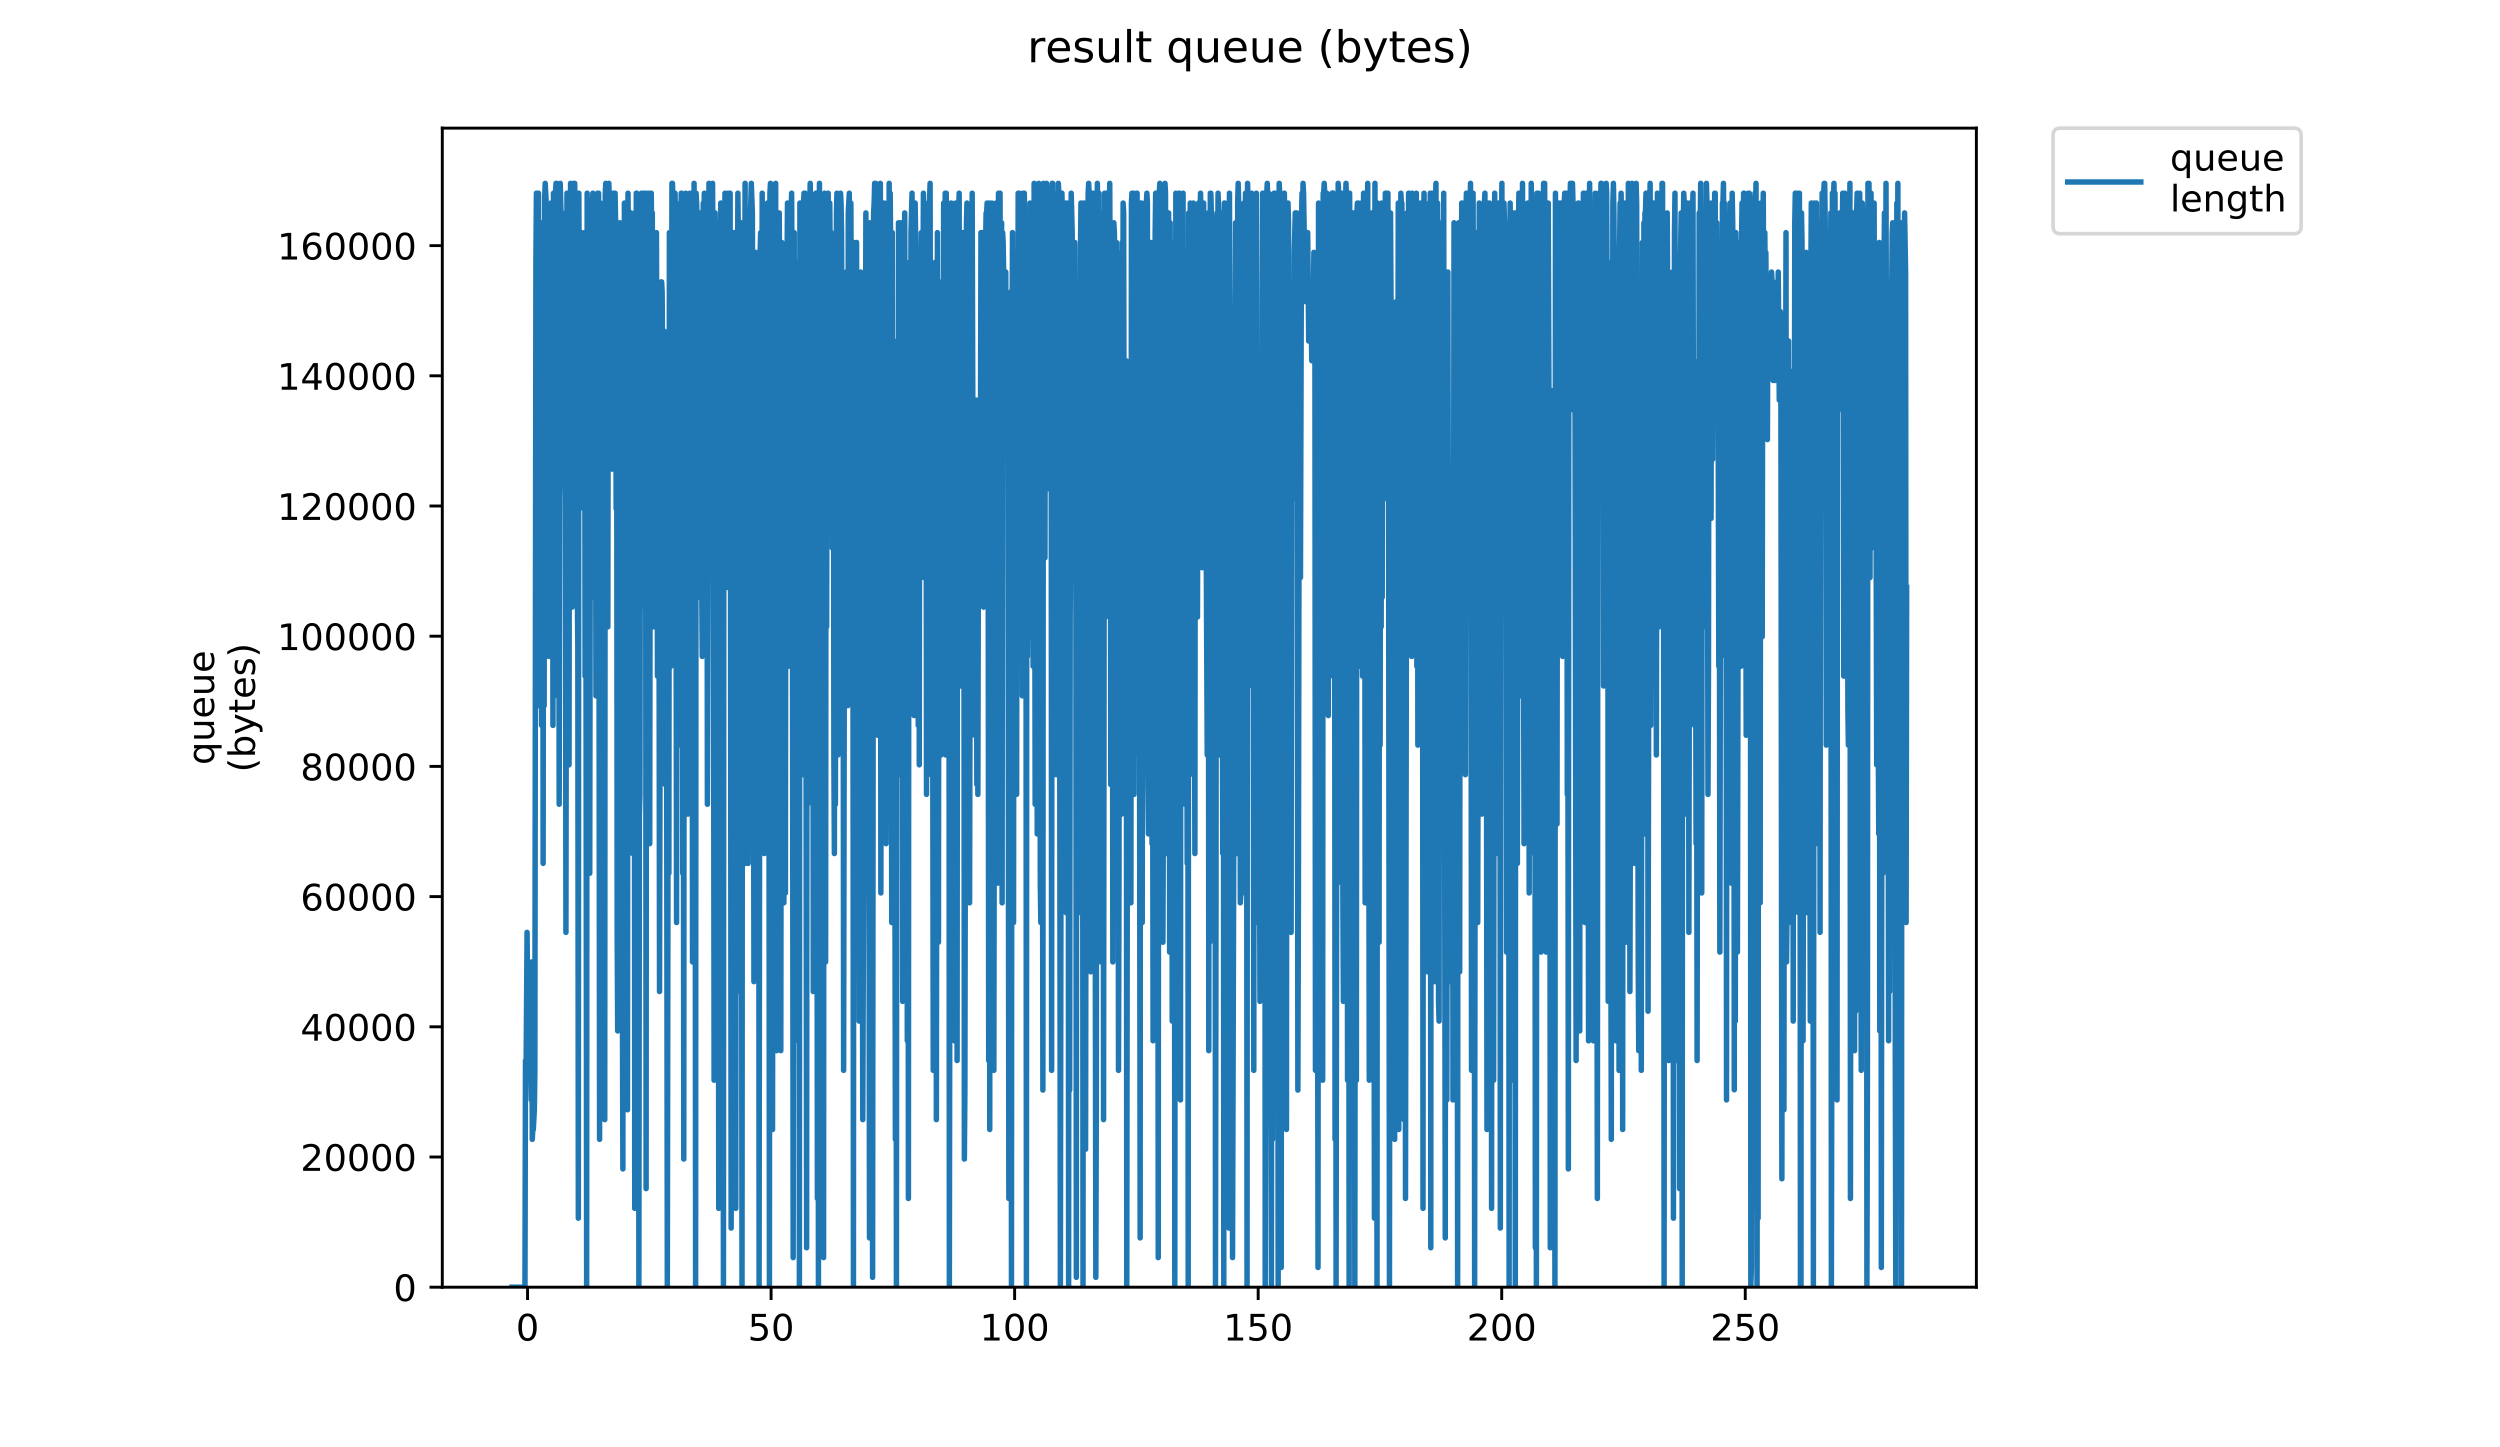 <?xml version="1.0" encoding="utf-8" standalone="no"?>
<!DOCTYPE svg PUBLIC "-//W3C//DTD SVG 1.1//EN"
  "http://www.w3.org/Graphics/SVG/1.1/DTD/svg11.dtd">
<!-- Created with matplotlib (https://matplotlib.org/) -->
<svg height="396pt" version="1.1" viewBox="0 0 684 396" width="684pt" xmlns="http://www.w3.org/2000/svg" xmlns:xlink="http://www.w3.org/1999/xlink">
 <defs>
  <style type="text/css">
*{stroke-linecap:butt;stroke-linejoin:round;}
  </style>
 </defs>
 <g id="figure_1">
  <g id="patch_1">
   <path d="M 0 396 
L 684 396 
L 684 0 
L 0 0 
z
" style="fill:#ffffff;"/>
  </g>
  <g id="axes_1">
   <g id="patch_2">
    <path d="M 121.012 352.174 
L 540.734 352.174 
L 540.734 35.062 
L 121.012 35.062 
z
" style="fill:#ffffff;"/>
   </g>
   <g id="matplotlib.axis_1">
    <g id="xtick_1">
     <g id="line2d_1">
      <defs>
       <path d="M 0 0 
L 0 3.5 
" id="m99ad32dd06" style="stroke:#000000;stroke-width:0.8;"/>
      </defs>
      <g>
       <use style="stroke:#000000;stroke-width:0.8;" x="144.336" xlink:href="#m99ad32dd06" y="352.174"/>
      </g>
     </g>
     <g id="text_1">
      <!-- 0 -->
      <defs>
       <path d="M 31.781 66.406 
Q 24.172 66.406 20.328 58.906 
Q 16.5 51.422 16.5 36.375 
Q 16.5 21.391 20.328 13.891 
Q 24.172 6.391 31.781 6.391 
Q 39.453 6.391 43.281 13.891 
Q 47.125 21.391 47.125 36.375 
Q 47.125 51.422 43.281 58.906 
Q 39.453 66.406 31.781 66.406 
z
M 31.781 74.219 
Q 44.047 74.219 50.516 64.516 
Q 56.984 54.828 56.984 36.375 
Q 56.984 17.969 50.516 8.266 
Q 44.047 -1.422 31.781 -1.422 
Q 19.531 -1.422 13.062 8.266 
Q 6.594 17.969 6.594 36.375 
Q 6.594 54.828 13.062 64.516 
Q 19.531 74.219 31.781 74.219 
z
" id="DejaVuSans-48"/>
      </defs>
      <g transform="translate(141.154 366.773)scale(0.1 -0.1)">
       <use xlink:href="#DejaVuSans-48"/>
      </g>
     </g>
    </g>
    <g id="xtick_2">
     <g id="line2d_2">
      <g>
       <use style="stroke:#000000;stroke-width:0.8;" x="210.969" xlink:href="#m99ad32dd06" y="352.174"/>
      </g>
     </g>
     <g id="text_2">
      <!-- 50 -->
      <defs>
       <path d="M 10.797 72.906 
L 49.516 72.906 
L 49.516 64.594 
L 19.828 64.594 
L 19.828 46.734 
Q 21.969 47.469 24.109 47.828 
Q 26.266 48.188 28.422 48.188 
Q 40.625 48.188 47.75 41.5 
Q 54.891 34.812 54.891 23.391 
Q 54.891 11.625 47.562 5.094 
Q 40.234 -1.422 26.906 -1.422 
Q 22.312 -1.422 17.547 -0.641 
Q 12.797 0.141 7.719 1.703 
L 7.719 11.625 
Q 12.109 9.234 16.797 8.062 
Q 21.484 6.891 26.703 6.891 
Q 35.156 6.891 40.078 11.328 
Q 45.016 15.766 45.016 23.391 
Q 45.016 31 40.078 35.438 
Q 35.156 39.891 26.703 39.891 
Q 22.75 39.891 18.812 39.016 
Q 14.891 38.141 10.797 36.281 
z
" id="DejaVuSans-53"/>
      </defs>
      <g transform="translate(204.607 366.773)scale(0.1 -0.1)">
       <use xlink:href="#DejaVuSans-53"/>
       <use x="63.623" xlink:href="#DejaVuSans-48"/>
      </g>
     </g>
    </g>
    <g id="xtick_3">
     <g id="line2d_3">
      <g>
       <use style="stroke:#000000;stroke-width:0.8;" x="277.602" xlink:href="#m99ad32dd06" y="352.174"/>
      </g>
     </g>
     <g id="text_3">
      <!-- 100 -->
      <defs>
       <path d="M 12.406 8.297 
L 28.516 8.297 
L 28.516 63.922 
L 10.984 60.406 
L 10.984 69.391 
L 28.422 72.906 
L 38.281 72.906 
L 38.281 8.297 
L 54.391 8.297 
L 54.391 0 
L 12.406 0 
z
" id="DejaVuSans-49"/>
      </defs>
      <g transform="translate(268.059 366.773)scale(0.1 -0.1)">
       <use xlink:href="#DejaVuSans-49"/>
       <use x="63.623" xlink:href="#DejaVuSans-48"/>
       <use x="127.246" xlink:href="#DejaVuSans-48"/>
      </g>
     </g>
    </g>
    <g id="xtick_4">
     <g id="line2d_4">
      <g>
       <use style="stroke:#000000;stroke-width:0.8;" x="344.236" xlink:href="#m99ad32dd06" y="352.174"/>
      </g>
     </g>
     <g id="text_4">
      <!-- 150 -->
      <g transform="translate(334.692 366.773)scale(0.1 -0.1)">
       <use xlink:href="#DejaVuSans-49"/>
       <use x="63.623" xlink:href="#DejaVuSans-53"/>
       <use x="127.246" xlink:href="#DejaVuSans-48"/>
      </g>
     </g>
    </g>
    <g id="xtick_5">
     <g id="line2d_5">
      <g>
       <use style="stroke:#000000;stroke-width:0.8;" x="410.869" xlink:href="#m99ad32dd06" y="352.174"/>
      </g>
     </g>
     <g id="text_5">
      <!-- 200 -->
      <defs>
       <path d="M 19.188 8.297 
L 53.609 8.297 
L 53.609 0 
L 7.328 0 
L 7.328 8.297 
Q 12.938 14.109 22.625 23.891 
Q 32.328 33.688 34.812 36.531 
Q 39.547 41.844 41.422 45.531 
Q 43.312 49.219 43.312 52.781 
Q 43.312 58.594 39.234 62.25 
Q 35.156 65.922 28.609 65.922 
Q 23.969 65.922 18.812 64.312 
Q 13.672 62.703 7.812 59.422 
L 7.812 69.391 
Q 13.766 71.781 18.938 73 
Q 24.125 74.219 28.422 74.219 
Q 39.75 74.219 46.484 68.547 
Q 53.219 62.891 53.219 53.422 
Q 53.219 48.922 51.531 44.891 
Q 49.859 40.875 45.406 35.406 
Q 44.188 33.984 37.641 27.219 
Q 31.109 20.453 19.188 8.297 
z
" id="DejaVuSans-50"/>
      </defs>
      <g transform="translate(401.325 366.773)scale(0.1 -0.1)">
       <use xlink:href="#DejaVuSans-50"/>
       <use x="63.623" xlink:href="#DejaVuSans-48"/>
       <use x="127.246" xlink:href="#DejaVuSans-48"/>
      </g>
     </g>
    </g>
    <g id="xtick_6">
     <g id="line2d_6">
      <g>
       <use style="stroke:#000000;stroke-width:0.8;" x="477.503" xlink:href="#m99ad32dd06" y="352.174"/>
      </g>
     </g>
     <g id="text_6">
      <!-- 250 -->
      <g transform="translate(467.959 366.773)scale(0.1 -0.1)">
       <use xlink:href="#DejaVuSans-50"/>
       <use x="63.623" xlink:href="#DejaVuSans-53"/>
       <use x="127.246" xlink:href="#DejaVuSans-48"/>
      </g>
     </g>
    </g>
   </g>
   <g id="matplotlib.axis_2">
    <g id="ytick_1">
     <g id="line2d_7">
      <defs>
       <path d="M 0 0 
L -3.5 0 
" id="mad7b650702" style="stroke:#000000;stroke-width:0.8;"/>
      </defs>
      <g>
       <use style="stroke:#000000;stroke-width:0.8;" x="121.012" xlink:href="#mad7b650702" y="352.174"/>
      </g>
     </g>
     <g id="text_7">
      <!-- 0 -->
      <g transform="translate(107.65 355.973)scale(0.1 -0.1)">
       <use xlink:href="#DejaVuSans-48"/>
      </g>
     </g>
    </g>
    <g id="ytick_2">
     <g id="line2d_8">
      <g>
       <use style="stroke:#000000;stroke-width:0.8;" x="121.012" xlink:href="#mad7b650702" y="316.553"/>
      </g>
     </g>
     <g id="text_8">
      <!-- 20000 -->
      <g transform="translate(82.2 320.352)scale(0.1 -0.1)">
       <use xlink:href="#DejaVuSans-50"/>
       <use x="63.623" xlink:href="#DejaVuSans-48"/>
       <use x="127.246" xlink:href="#DejaVuSans-48"/>
       <use x="190.869" xlink:href="#DejaVuSans-48"/>
       <use x="254.492" xlink:href="#DejaVuSans-48"/>
      </g>
     </g>
    </g>
    <g id="ytick_3">
     <g id="line2d_9">
      <g>
       <use style="stroke:#000000;stroke-width:0.8;" x="121.012" xlink:href="#mad7b650702" y="280.932"/>
      </g>
     </g>
     <g id="text_9">
      <!-- 40000 -->
      <defs>
       <path d="M 37.797 64.312 
L 12.891 25.391 
L 37.797 25.391 
z
M 35.203 72.906 
L 47.609 72.906 
L 47.609 25.391 
L 58.016 25.391 
L 58.016 17.188 
L 47.609 17.188 
L 47.609 0 
L 37.797 0 
L 37.797 17.188 
L 4.891 17.188 
L 4.891 26.703 
z
" id="DejaVuSans-52"/>
      </defs>
      <g transform="translate(82.2 284.731)scale(0.1 -0.1)">
       <use xlink:href="#DejaVuSans-52"/>
       <use x="63.623" xlink:href="#DejaVuSans-48"/>
       <use x="127.246" xlink:href="#DejaVuSans-48"/>
       <use x="190.869" xlink:href="#DejaVuSans-48"/>
       <use x="254.492" xlink:href="#DejaVuSans-48"/>
      </g>
     </g>
    </g>
    <g id="ytick_4">
     <g id="line2d_10">
      <g>
       <use style="stroke:#000000;stroke-width:0.8;" x="121.012" xlink:href="#mad7b650702" y="245.31"/>
      </g>
     </g>
     <g id="text_10">
      <!-- 60000 -->
      <defs>
       <path d="M 33.016 40.375 
Q 26.375 40.375 22.484 35.828 
Q 18.609 31.297 18.609 23.391 
Q 18.609 15.531 22.484 10.953 
Q 26.375 6.391 33.016 6.391 
Q 39.656 6.391 43.531 10.953 
Q 47.406 15.531 47.406 23.391 
Q 47.406 31.297 43.531 35.828 
Q 39.656 40.375 33.016 40.375 
z
M 52.594 71.297 
L 52.594 62.312 
Q 48.875 64.062 45.094 64.984 
Q 41.312 65.922 37.594 65.922 
Q 27.828 65.922 22.672 59.328 
Q 17.531 52.734 16.797 39.406 
Q 19.672 43.656 24.016 45.922 
Q 28.375 48.188 33.594 48.188 
Q 44.578 48.188 50.953 41.516 
Q 57.328 34.859 57.328 23.391 
Q 57.328 12.156 50.688 5.359 
Q 44.047 -1.422 33.016 -1.422 
Q 20.359 -1.422 13.672 8.266 
Q 6.984 17.969 6.984 36.375 
Q 6.984 53.656 15.188 63.938 
Q 23.391 74.219 37.203 74.219 
Q 40.922 74.219 44.703 73.484 
Q 48.484 72.75 52.594 71.297 
z
" id="DejaVuSans-54"/>
      </defs>
      <g transform="translate(82.2 249.11)scale(0.1 -0.1)">
       <use xlink:href="#DejaVuSans-54"/>
       <use x="63.623" xlink:href="#DejaVuSans-48"/>
       <use x="127.246" xlink:href="#DejaVuSans-48"/>
       <use x="190.869" xlink:href="#DejaVuSans-48"/>
       <use x="254.492" xlink:href="#DejaVuSans-48"/>
      </g>
     </g>
    </g>
    <g id="ytick_5">
     <g id="line2d_11">
      <g>
       <use style="stroke:#000000;stroke-width:0.8;" x="121.012" xlink:href="#mad7b650702" y="209.689"/>
      </g>
     </g>
     <g id="text_11">
      <!-- 80000 -->
      <defs>
       <path d="M 31.781 34.625 
Q 24.75 34.625 20.719 30.859 
Q 16.703 27.094 16.703 20.516 
Q 16.703 13.922 20.719 10.156 
Q 24.75 6.391 31.781 6.391 
Q 38.812 6.391 42.859 10.172 
Q 46.922 13.969 46.922 20.516 
Q 46.922 27.094 42.891 30.859 
Q 38.875 34.625 31.781 34.625 
z
M 21.922 38.812 
Q 15.578 40.375 12.031 44.719 
Q 8.5 49.078 8.5 55.328 
Q 8.5 64.062 14.719 69.141 
Q 20.953 74.219 31.781 74.219 
Q 42.672 74.219 48.875 69.141 
Q 55.078 64.062 55.078 55.328 
Q 55.078 49.078 51.531 44.719 
Q 48 40.375 41.703 38.812 
Q 48.828 37.156 52.797 32.312 
Q 56.781 27.484 56.781 20.516 
Q 56.781 9.906 50.312 4.234 
Q 43.844 -1.422 31.781 -1.422 
Q 19.734 -1.422 13.25 4.234 
Q 6.781 9.906 6.781 20.516 
Q 6.781 27.484 10.781 32.312 
Q 14.797 37.156 21.922 38.812 
z
M 18.312 54.391 
Q 18.312 48.734 21.844 45.562 
Q 25.391 42.391 31.781 42.391 
Q 38.141 42.391 41.719 45.562 
Q 45.312 48.734 45.312 54.391 
Q 45.312 60.062 41.719 63.234 
Q 38.141 66.406 31.781 66.406 
Q 25.391 66.406 21.844 63.234 
Q 18.312 60.062 18.312 54.391 
z
" id="DejaVuSans-56"/>
      </defs>
      <g transform="translate(82.2 213.488)scale(0.1 -0.1)">
       <use xlink:href="#DejaVuSans-56"/>
       <use x="63.623" xlink:href="#DejaVuSans-48"/>
       <use x="127.246" xlink:href="#DejaVuSans-48"/>
       <use x="190.869" xlink:href="#DejaVuSans-48"/>
       <use x="254.492" xlink:href="#DejaVuSans-48"/>
      </g>
     </g>
    </g>
    <g id="ytick_6">
     <g id="line2d_12">
      <g>
       <use style="stroke:#000000;stroke-width:0.8;" x="121.012" xlink:href="#mad7b650702" y="174.068"/>
      </g>
     </g>
     <g id="text_12">
      <!-- 100000 -->
      <g transform="translate(75.837 177.867)scale(0.1 -0.1)">
       <use xlink:href="#DejaVuSans-49"/>
       <use x="63.623" xlink:href="#DejaVuSans-48"/>
       <use x="127.246" xlink:href="#DejaVuSans-48"/>
       <use x="190.869" xlink:href="#DejaVuSans-48"/>
       <use x="254.492" xlink:href="#DejaVuSans-48"/>
       <use x="318.115" xlink:href="#DejaVuSans-48"/>
      </g>
     </g>
    </g>
    <g id="ytick_7">
     <g id="line2d_13">
      <g>
       <use style="stroke:#000000;stroke-width:0.8;" x="121.012" xlink:href="#mad7b650702" y="138.447"/>
      </g>
     </g>
     <g id="text_13">
      <!-- 120000 -->
      <g transform="translate(75.837 142.246)scale(0.1 -0.1)">
       <use xlink:href="#DejaVuSans-49"/>
       <use x="63.623" xlink:href="#DejaVuSans-50"/>
       <use x="127.246" xlink:href="#DejaVuSans-48"/>
       <use x="190.869" xlink:href="#DejaVuSans-48"/>
       <use x="254.492" xlink:href="#DejaVuSans-48"/>
       <use x="318.115" xlink:href="#DejaVuSans-48"/>
      </g>
     </g>
    </g>
    <g id="ytick_8">
     <g id="line2d_14">
      <g>
       <use style="stroke:#000000;stroke-width:0.8;" x="121.012" xlink:href="#mad7b650702" y="102.825"/>
      </g>
     </g>
     <g id="text_14">
      <!-- 140000 -->
      <g transform="translate(75.837 106.625)scale(0.1 -0.1)">
       <use xlink:href="#DejaVuSans-49"/>
       <use x="63.623" xlink:href="#DejaVuSans-52"/>
       <use x="127.246" xlink:href="#DejaVuSans-48"/>
       <use x="190.869" xlink:href="#DejaVuSans-48"/>
       <use x="254.492" xlink:href="#DejaVuSans-48"/>
       <use x="318.115" xlink:href="#DejaVuSans-48"/>
      </g>
     </g>
    </g>
    <g id="ytick_9">
     <g id="line2d_15">
      <g>
       <use style="stroke:#000000;stroke-width:0.8;" x="121.012" xlink:href="#mad7b650702" y="67.204"/>
      </g>
     </g>
     <g id="text_15">
      <!-- 160000 -->
      <g transform="translate(75.837 71.003)scale(0.1 -0.1)">
       <use xlink:href="#DejaVuSans-49"/>
       <use x="63.623" xlink:href="#DejaVuSans-54"/>
       <use x="127.246" xlink:href="#DejaVuSans-48"/>
       <use x="190.869" xlink:href="#DejaVuSans-48"/>
       <use x="254.492" xlink:href="#DejaVuSans-48"/>
       <use x="318.115" xlink:href="#DejaVuSans-48"/>
      </g>
     </g>
    </g>
    <g id="text_16">
     <!-- queue -->
     <defs>
      <path d="M 14.797 27.297 
Q 14.797 17.391 18.875 11.75 
Q 22.953 6.109 30.078 6.109 
Q 37.203 6.109 41.297 11.75 
Q 45.406 17.391 45.406 27.297 
Q 45.406 37.203 41.297 42.844 
Q 37.203 48.484 30.078 48.484 
Q 22.953 48.484 18.875 42.844 
Q 14.797 37.203 14.797 27.297 
z
M 45.406 8.203 
Q 42.578 3.328 38.25 0.953 
Q 33.938 -1.422 27.875 -1.422 
Q 17.969 -1.422 11.734 6.484 
Q 5.516 14.406 5.516 27.297 
Q 5.516 40.188 11.734 48.094 
Q 17.969 56 27.875 56 
Q 33.938 56 38.25 53.625 
Q 42.578 51.266 45.406 46.391 
L 45.406 54.688 
L 54.391 54.688 
L 54.391 -20.797 
L 45.406 -20.797 
z
" id="DejaVuSans-113"/>
      <path d="M 8.5 21.578 
L 8.5 54.688 
L 17.484 54.688 
L 17.484 21.922 
Q 17.484 14.156 20.5 10.266 
Q 23.531 6.391 29.594 6.391 
Q 36.859 6.391 41.078 11.031 
Q 45.312 15.672 45.312 23.688 
L 45.312 54.688 
L 54.297 54.688 
L 54.297 0 
L 45.312 0 
L 45.312 8.406 
Q 42.047 3.422 37.719 1 
Q 33.406 -1.422 27.688 -1.422 
Q 18.266 -1.422 13.375 4.438 
Q 8.5 10.297 8.5 21.578 
z
M 31.109 56 
z
" id="DejaVuSans-117"/>
      <path d="M 56.203 29.594 
L 56.203 25.203 
L 14.891 25.203 
Q 15.484 15.922 20.484 11.062 
Q 25.484 6.203 34.422 6.203 
Q 39.594 6.203 44.453 7.469 
Q 49.312 8.734 54.109 11.281 
L 54.109 2.781 
Q 49.266 0.734 44.188 -0.344 
Q 39.109 -1.422 33.891 -1.422 
Q 20.797 -1.422 13.156 6.188 
Q 5.516 13.812 5.516 26.812 
Q 5.516 40.234 12.766 48.109 
Q 20.016 56 32.328 56 
Q 43.359 56 49.781 48.891 
Q 56.203 41.797 56.203 29.594 
z
M 47.219 32.234 
Q 47.125 39.594 43.094 43.984 
Q 39.062 48.391 32.422 48.391 
Q 24.906 48.391 20.391 44.141 
Q 15.875 39.891 15.188 32.172 
z
" id="DejaVuSans-101"/>
     </defs>
     <g transform="translate(58.56 209.283)rotate(-90)scale(0.1 -0.1)">
      <use xlink:href="#DejaVuSans-113"/>
      <use x="63.477" xlink:href="#DejaVuSans-117"/>
      <use x="126.855" xlink:href="#DejaVuSans-101"/>
      <use x="188.379" xlink:href="#DejaVuSans-117"/>
      <use x="251.758" xlink:href="#DejaVuSans-101"/>
     </g>
     <!-- (bytes) -->
     <defs>
      <path d="M 31 75.875 
Q 24.469 64.656 21.281 53.656 
Q 18.109 42.672 18.109 31.391 
Q 18.109 20.125 21.312 9.062 
Q 24.516 -2 31 -13.188 
L 23.188 -13.188 
Q 15.875 -1.703 12.234 9.375 
Q 8.594 20.453 8.594 31.391 
Q 8.594 42.281 12.203 53.312 
Q 15.828 64.359 23.188 75.875 
z
" id="DejaVuSans-40"/>
      <path d="M 48.688 27.297 
Q 48.688 37.203 44.609 42.844 
Q 40.531 48.484 33.406 48.484 
Q 26.266 48.484 22.188 42.844 
Q 18.109 37.203 18.109 27.297 
Q 18.109 17.391 22.188 11.75 
Q 26.266 6.109 33.406 6.109 
Q 40.531 6.109 44.609 11.75 
Q 48.688 17.391 48.688 27.297 
z
M 18.109 46.391 
Q 20.953 51.266 25.266 53.625 
Q 29.594 56 35.594 56 
Q 45.562 56 51.781 48.094 
Q 58.016 40.188 58.016 27.297 
Q 58.016 14.406 51.781 6.484 
Q 45.562 -1.422 35.594 -1.422 
Q 29.594 -1.422 25.266 0.953 
Q 20.953 3.328 18.109 8.203 
L 18.109 0 
L 9.078 0 
L 9.078 75.984 
L 18.109 75.984 
z
" id="DejaVuSans-98"/>
      <path d="M 32.172 -5.078 
Q 28.375 -14.844 24.75 -17.812 
Q 21.141 -20.797 15.094 -20.797 
L 7.906 -20.797 
L 7.906 -13.281 
L 13.188 -13.281 
Q 16.891 -13.281 18.938 -11.516 
Q 21 -9.766 23.484 -3.219 
L 25.094 0.875 
L 2.984 54.688 
L 12.5 54.688 
L 29.594 11.922 
L 46.688 54.688 
L 56.203 54.688 
z
" id="DejaVuSans-121"/>
      <path d="M 18.312 70.219 
L 18.312 54.688 
L 36.812 54.688 
L 36.812 47.703 
L 18.312 47.703 
L 18.312 18.016 
Q 18.312 11.328 20.141 9.422 
Q 21.969 7.516 27.594 7.516 
L 36.812 7.516 
L 36.812 0 
L 27.594 0 
Q 17.188 0 13.234 3.875 
Q 9.281 7.766 9.281 18.016 
L 9.281 47.703 
L 2.688 47.703 
L 2.688 54.688 
L 9.281 54.688 
L 9.281 70.219 
z
" id="DejaVuSans-116"/>
      <path d="M 44.281 53.078 
L 44.281 44.578 
Q 40.484 46.531 36.375 47.5 
Q 32.281 48.484 27.875 48.484 
Q 21.188 48.484 17.844 46.438 
Q 14.5 44.391 14.5 40.281 
Q 14.5 37.156 16.891 35.375 
Q 19.281 33.594 26.516 31.984 
L 29.594 31.297 
Q 39.156 29.25 43.188 25.516 
Q 47.219 21.781 47.219 15.094 
Q 47.219 7.469 41.188 3.016 
Q 35.156 -1.422 24.609 -1.422 
Q 20.219 -1.422 15.453 -0.562 
Q 10.688 0.297 5.422 2 
L 5.422 11.281 
Q 10.406 8.688 15.234 7.391 
Q 20.062 6.109 24.812 6.109 
Q 31.156 6.109 34.562 8.281 
Q 37.984 10.453 37.984 14.406 
Q 37.984 18.062 35.516 20.016 
Q 33.062 21.969 24.703 23.781 
L 21.578 24.516 
Q 13.234 26.266 9.516 29.906 
Q 5.812 33.547 5.812 39.891 
Q 5.812 47.609 11.281 51.797 
Q 16.75 56 26.812 56 
Q 31.781 56 36.172 55.266 
Q 40.578 54.547 44.281 53.078 
z
" id="DejaVuSans-115"/>
      <path d="M 8.016 75.875 
L 15.828 75.875 
Q 23.141 64.359 26.781 53.312 
Q 30.422 42.281 30.422 31.391 
Q 30.422 20.453 26.781 9.375 
Q 23.141 -1.703 15.828 -13.188 
L 8.016 -13.188 
Q 14.5 -2 17.703 9.062 
Q 20.906 20.125 20.906 31.391 
Q 20.906 42.672 17.703 53.656 
Q 14.5 64.656 8.016 75.875 
z
" id="DejaVuSans-41"/>
     </defs>
     <g transform="translate(69.757 211.295)rotate(-90)scale(0.1 -0.1)">
      <use xlink:href="#DejaVuSans-40"/>
      <use x="39.014" xlink:href="#DejaVuSans-98"/>
      <use x="102.49" xlink:href="#DejaVuSans-121"/>
      <use x="161.67" xlink:href="#DejaVuSans-116"/>
      <use x="200.879" xlink:href="#DejaVuSans-101"/>
      <use x="262.402" xlink:href="#DejaVuSans-115"/>
      <use x="314.502" xlink:href="#DejaVuSans-41"/>
     </g>
    </g>
   </g>
   <g id="line2d_16">
    <path clip-path="url(#pd6ee2b83a2)" d="M 140.09 352.174 
L 143.628 352.174 
L 143.775 290.165 
L 143.92 295.547 
L 144.205 255.099 
L 144.488 290.165 
L 144.629 292.851 
L 144.778 279.368 
L 144.925 284.761 
L 145.066 284.761 
L 145.351 300.94 
L 145.491 263.189 
L 145.632 311.726 
L 145.773 309.03 
L 145.914 309.03 
L 146.197 303.637 
L 146.338 292.851 
L 146.621 71.735 
L 146.762 52.86 
L 147.188 193.079 
L 147.328 52.86 
L 147.468 125.666 
L 147.609 60.949 
L 147.75 82.521 
L 147.892 158.024 
L 148.032 71.735 
L 148.173 198.472 
L 148.314 77.128 
L 148.456 60.949 
L 148.598 236.223 
L 148.74 117.576 
L 148.88 193.079 
L 149.022 54.153 
L 149.164 50.163 
L 149.445 55.556 
L 149.589 55.556 
L 149.732 104.094 
L 149.873 58.253 
L 150.014 71.735 
L 150.155 179.596 
L 150.296 66.342 
L 150.438 58.253 
L 150.579 147.238 
L 150.719 55.556 
L 150.861 120.273 
L 151.002 60.949 
L 151.144 82.521 
L 151.286 198.472 
L 151.427 52.86 
L 151.568 52.86 
L 151.709 190.382 
L 151.85 144.542 
L 151.992 52.86 
L 152.132 50.163 
L 152.279 50.163 
L 152.427 168.81 
L 152.851 109.487 
L 152.992 220.044 
L 153.274 50.163 
L 153.556 60.949 
L 153.698 58.253 
L 153.846 58.253 
L 153.991 114.88 
L 154.134 60.949 
L 154.275 63.646 
L 154.416 63.646 
L 154.556 128.362 
L 154.697 136.452 
L 154.837 255.099 
L 155.122 52.86 
L 155.264 55.556 
L 155.405 55.556 
L 155.546 69.039 
L 155.687 209.258 
L 155.828 66.342 
L 155.968 98.701 
L 156.109 50.163 
L 156.253 58.253 
L 156.535 166.114 
L 156.677 160.721 
L 156.959 50.163 
L 157.1 120.273 
L 157.242 50.163 
L 157.524 85.218 
L 157.666 87.914 
L 157.808 52.86 
L 157.948 160.721 
L 158.09 176.9 
L 158.232 333.298 
L 158.373 52.86 
L 158.661 139.148 
L 158.801 66.342 
L 158.947 63.646 
L 159.09 63.646 
L 159.375 125.666 
L 159.657 69.039 
L 159.798 98.701 
L 159.939 63.646 
L 160.08 184.989 
L 160.223 66.342 
L 160.505 352.174 
L 160.647 52.86 
L 160.789 168.81 
L 160.93 106.79 
L 161.071 211.955 
L 161.212 144.542 
L 161.353 238.92 
L 161.493 139.148 
L 161.634 133.755 
L 161.775 66.342 
L 161.916 58.253 
L 162.058 58.253 
L 162.199 52.86 
L 162.344 55.556 
L 162.484 163.417 
L 162.625 58.253 
L 162.768 66.342 
L 162.911 87.914 
L 163.055 190.382 
L 163.482 52.86 
L 163.622 58.253 
L 163.763 52.86 
L 164.044 311.726 
L 164.188 98.701 
L 164.329 55.556 
L 164.47 117.576 
L 164.611 241.617 
L 164.752 133.755 
L 165.034 98.701 
L 165.316 117.576 
L 165.456 306.333 
L 165.601 52.86 
L 165.741 50.163 
L 165.883 58.253 
L 166.025 52.86 
L 166.166 55.556 
L 166.307 171.507 
L 166.447 55.556 
L 166.588 50.163 
L 166.729 58.253 
L 166.871 55.556 
L 167.153 55.556 
L 167.297 60.949 
L 167.44 128.362 
L 167.581 125.666 
L 167.723 52.86 
L 167.864 52.86 
L 168.007 60.949 
L 168.148 52.86 
L 168.289 52.86 
L 168.43 60.949 
L 168.574 139.148 
L 168.715 85.218 
L 168.856 255.099 
L 168.999 282.064 
L 169.286 133.755 
L 169.43 69.039 
L 169.573 60.949 
L 169.856 139.148 
L 169.998 236.223 
L 170.138 217.348 
L 170.418 319.816 
L 170.558 160.721 
L 170.698 141.845 
L 170.838 55.556 
L 171.259 265.885 
L 171.399 74.432 
L 171.679 303.637 
L 171.821 52.86 
L 172.106 82.521 
L 172.247 195.776 
L 172.388 193.079 
L 172.528 222.741 
L 172.668 58.253 
L 172.808 77.128 
L 172.948 66.342 
L 173.096 233.527 
L 173.236 174.203 
L 173.376 195.776 
L 173.517 63.646 
L 173.661 330.602 
L 173.801 58.253 
L 173.945 249.706 
L 174.087 52.86 
L 174.228 52.86 
L 174.513 147.238 
L 174.654 71.735 
L 174.796 352.174 
L 174.937 222.741 
L 175.077 217.348 
L 175.218 114.88 
L 175.359 163.417 
L 175.499 52.86 
L 175.641 55.556 
L 175.781 52.86 
L 175.922 55.556 
L 176.063 90.611 
L 176.206 58.253 
L 176.347 52.86 
L 176.489 166.114 
L 176.631 82.521 
L 176.775 325.209 
L 176.915 52.86 
L 177.055 58.253 
L 177.197 58.253 
L 177.338 77.128 
L 177.621 52.86 
L 177.764 230.83 
L 177.906 117.576 
L 178.047 155.328 
L 178.188 52.86 
L 178.329 69.039 
L 178.47 58.253 
L 178.61 166.114 
L 178.751 155.328 
L 178.895 171.507 
L 179.038 144.542 
L 179.179 85.218 
L 179.32 114.88 
L 179.601 63.646 
L 179.742 106.79 
L 179.883 184.989 
L 180.024 179.596 
L 180.165 120.273 
L 180.306 158.024 
L 180.447 271.278 
L 180.732 136.452 
L 180.873 77.128 
L 181.019 77.128 
L 181.163 79.825 
L 181.306 101.397 
L 181.588 90.611 
L 181.729 90.611 
L 181.869 101.397 
L 182.012 214.651 
L 182.155 122.969 
L 182.296 122.969 
L 182.577 352.174 
L 182.861 171.507 
L 183.002 238.92 
L 183.143 63.646 
L 183.565 182.293 
L 183.846 50.163 
L 183.986 50.163 
L 184.126 55.556 
L 184.267 149.935 
L 184.407 58.253 
L 184.547 52.86 
L 184.687 52.86 
L 184.827 60.949 
L 185.107 252.403 
L 185.247 79.825 
L 185.388 58.253 
L 185.529 58.253 
L 185.669 203.865 
L 185.809 201.169 
L 186.09 55.556 
L 186.235 106.79 
L 186.375 52.86 
L 186.515 52.86 
L 186.656 114.88 
L 186.796 238.92 
L 186.937 160.721 
L 187.079 317.119 
L 187.22 71.735 
L 187.361 60.949 
L 187.502 87.914 
L 187.642 52.86 
L 187.782 63.646 
L 188.206 222.741 
L 188.346 220.044 
L 188.487 211.955 
L 188.631 60.949 
L 188.773 52.86 
L 188.913 58.253 
L 189.052 58.253 
L 189.192 136.452 
L 189.338 120.273 
L 189.477 263.189 
L 189.617 112.183 
L 189.757 233.527 
L 189.897 50.163 
L 190.177 171.507 
L 190.317 352.174 
L 190.457 52.86 
L 190.597 55.556 
L 190.736 63.646 
L 190.878 163.417 
L 191.018 79.825 
L 191.299 66.342 
L 191.438 120.273 
L 191.578 58.253 
L 191.718 117.576 
L 191.858 63.646 
L 191.997 160.721 
L 192.137 179.596 
L 192.277 63.646 
L 192.417 55.556 
L 192.557 63.646 
L 192.701 52.86 
L 192.981 101.397 
L 193.12 90.611 
L 193.26 174.203 
L 193.4 74.432 
L 193.541 220.044 
L 193.968 50.163 
L 194.11 52.86 
L 194.251 58.253 
L 194.531 52.86 
L 194.671 139.148 
L 194.811 55.556 
L 194.952 50.163 
L 195.095 74.432 
L 195.377 295.547 
L 195.658 58.253 
L 195.941 128.362 
L 196.225 71.735 
L 196.366 60.949 
L 196.647 330.602 
L 196.926 155.328 
L 197.066 209.258 
L 197.205 55.556 
L 197.345 82.521 
L 197.635 260.492 
L 197.783 228.155 
L 197.931 352.174 
L 198.072 63.646 
L 198.212 69.039 
L 198.353 52.86 
L 198.493 63.646 
L 198.636 117.576 
L 198.777 60.949 
L 198.918 160.721 
L 199.059 66.342 
L 199.2 52.86 
L 199.341 58.253 
L 199.482 58.253 
L 199.622 87.914 
L 199.762 52.86 
L 200.043 335.995 
L 200.183 228.155 
L 200.324 249.706 
L 200.464 322.512 
L 200.745 63.646 
L 200.886 63.646 
L 201.027 79.825 
L 201.311 330.602 
L 201.451 131.059 
L 201.594 125.666 
L 201.883 52.86 
L 202.026 66.342 
L 202.45 271.278 
L 202.731 60.949 
L 203.013 352.174 
L 203.155 117.576 
L 203.296 155.328 
L 203.437 74.432 
L 203.578 141.845 
L 203.861 50.163 
L 204.001 236.223 
L 204.142 171.507 
L 204.283 187.686 
L 204.424 58.253 
L 204.705 236.223 
L 204.988 136.452 
L 205.271 60.949 
L 205.554 50.163 
L 205.848 58.253 
L 206.135 176.9 
L 206.276 268.582 
L 206.417 252.403 
L 206.558 217.348 
L 206.699 69.039 
L 206.84 87.914 
L 206.983 74.432 
L 207.407 225.437 
L 207.548 117.576 
L 207.69 352.174 
L 207.974 69.039 
L 208.114 63.646 
L 208.254 160.721 
L 208.394 163.417 
L 208.534 52.86 
L 208.675 209.258 
L 208.817 230.83 
L 208.958 85.218 
L 209.099 233.527 
L 209.525 63.646 
L 209.667 60.949 
L 209.808 101.397 
L 209.95 55.556 
L 210.375 187.686 
L 210.515 352.174 
L 210.656 52.86 
L 210.797 50.163 
L 211.081 166.114 
L 211.222 141.845 
L 211.363 309.03 
L 211.643 82.521 
L 211.783 52.86 
L 211.929 58.253 
L 212.074 79.825 
L 212.217 50.163 
L 212.501 287.457 
L 212.641 58.253 
L 212.782 79.825 
L 213.063 158.024 
L 213.203 58.253 
L 213.344 90.611 
L 213.484 85.218 
L 213.625 287.457 
L 213.905 66.342 
L 214.049 71.735 
L 214.19 106.79 
L 214.47 247.01 
L 214.611 198.472 
L 214.751 98.701 
L 214.893 244.313 
L 215.034 90.611 
L 215.174 93.308 
L 215.457 55.556 
L 215.597 171.507 
L 215.739 182.293 
L 215.881 109.487 
L 216.023 133.755 
L 216.305 55.556 
L 216.448 58.253 
L 216.59 52.86 
L 216.731 82.521 
L 217.012 344.085 
L 217.295 63.646 
L 217.438 282.064 
L 217.581 131.059 
L 217.723 112.183 
L 217.864 117.576 
L 218.006 168.81 
L 218.147 71.735 
L 218.288 284.761 
L 218.429 128.362 
L 218.569 152.631 
L 218.711 352.174 
L 218.853 55.556 
L 218.993 55.556 
L 219.134 160.721 
L 219.274 71.735 
L 219.556 211.955 
L 219.698 74.432 
L 219.839 55.556 
L 219.981 52.86 
L 220.122 87.914 
L 220.265 52.86 
L 220.406 93.308 
L 220.688 341.388 
L 220.828 117.576 
L 220.968 220.044 
L 221.108 149.935 
L 221.248 147.238 
L 221.389 52.86 
L 221.53 58.253 
L 221.67 50.163 
L 221.811 58.253 
L 222.092 125.666 
L 222.233 114.88 
L 222.373 90.611 
L 222.513 271.278 
L 222.793 74.432 
L 222.934 128.362 
L 223.074 101.397 
L 223.215 52.86 
L 223.355 52.86 
L 223.638 327.905 
L 223.779 117.576 
L 223.922 352.174 
L 224.063 66.342 
L 224.204 50.163 
L 224.344 158.024 
L 224.484 176.9 
L 224.625 147.238 
L 224.765 300.94 
L 224.905 58.253 
L 225.045 82.521 
L 225.328 344.085 
L 225.468 55.556 
L 225.608 52.86 
L 225.749 90.611 
L 225.889 263.189 
L 226.029 69.039 
L 226.169 171.507 
L 226.309 87.914 
L 226.449 136.452 
L 226.589 52.86 
L 226.73 77.128 
L 226.875 55.556 
L 227.019 55.556 
L 227.16 71.735 
L 227.301 106.79 
L 227.441 63.646 
L 227.582 82.521 
L 227.723 149.935 
L 227.863 71.735 
L 228.004 74.432 
L 228.144 206.562 
L 228.285 233.527 
L 228.426 131.059 
L 228.567 220.044 
L 228.848 58.253 
L 228.988 52.86 
L 229.128 193.079 
L 229.268 206.562 
L 229.408 109.487 
L 229.549 106.79 
L 229.97 52.86 
L 230.111 55.556 
L 230.252 63.646 
L 230.392 106.79 
L 230.532 112.183 
L 230.673 147.238 
L 230.814 292.851 
L 231.097 125.666 
L 231.238 182.293 
L 231.518 74.432 
L 231.659 114.88 
L 231.801 120.273 
L 231.942 193.079 
L 232.083 58.253 
L 232.369 52.86 
L 232.511 168.81 
L 232.794 55.556 
L 233.077 125.666 
L 233.219 176.9 
L 233.36 152.631 
L 233.501 352.174 
L 233.642 66.342 
L 233.783 201.169 
L 233.924 122.969 
L 234.07 217.348 
L 234.355 66.342 
L 234.496 195.776 
L 234.638 147.238 
L 234.778 184.989 
L 234.92 122.969 
L 235.063 279.368 
L 235.206 122.969 
L 235.348 225.437 
L 235.489 74.432 
L 235.631 144.542 
L 235.772 158.024 
L 236.054 306.333 
L 236.34 222.741 
L 236.481 228.155 
L 236.905 58.253 
L 237.046 193.079 
L 237.187 60.949 
L 237.328 96.004 
L 237.47 66.342 
L 237.612 120.273 
L 237.895 338.692 
L 238.036 60.949 
L 238.178 69.039 
L 238.318 63.646 
L 238.459 90.611 
L 238.742 349.478 
L 239.024 58.253 
L 239.165 55.556 
L 239.306 50.163 
L 239.447 55.556 
L 239.588 50.163 
L 239.728 55.556 
L 240.01 93.308 
L 240.151 201.169 
L 240.293 201.169 
L 240.435 195.776 
L 240.718 52.86 
L 240.859 50.163 
L 241 244.313 
L 241.283 106.79 
L 241.424 195.776 
L 241.567 106.79 
L 241.708 141.845 
L 241.853 55.556 
L 241.993 55.556 
L 242.134 96.004 
L 242.279 77.128 
L 242.424 230.83 
L 242.707 58.253 
L 242.852 77.128 
L 242.993 77.128 
L 243.134 128.362 
L 243.275 50.163 
L 243.417 139.148 
L 243.558 52.86 
L 243.698 71.735 
L 243.981 252.403 
L 244.123 63.646 
L 244.266 241.617 
L 244.409 144.542 
L 244.551 141.845 
L 244.692 214.651 
L 244.834 228.155 
L 244.976 311.726 
L 245.118 152.631 
L 245.26 352.174 
L 245.401 93.308 
L 245.684 176.9 
L 245.825 60.949 
L 245.966 182.293 
L 246.108 125.666 
L 246.249 211.955 
L 246.392 66.342 
L 246.534 60.949 
L 246.675 69.039 
L 246.816 85.218 
L 246.962 273.975 
L 247.246 87.914 
L 247.387 182.293 
L 247.527 58.253 
L 247.949 220.044 
L 248.089 160.721 
L 248.237 284.761 
L 248.387 96.004 
L 248.538 327.905 
L 248.679 93.308 
L 248.82 71.735 
L 249.103 147.238 
L 249.246 63.646 
L 249.531 52.86 
L 249.817 77.128 
L 249.958 71.735 
L 250.099 195.776 
L 250.382 55.556 
L 251.088 101.397 
L 251.23 198.472 
L 251.374 77.128 
L 251.516 209.258 
L 251.658 74.432 
L 251.94 158.024 
L 252.081 63.646 
L 252.223 66.342 
L 252.364 71.735 
L 252.505 82.521 
L 252.646 52.86 
L 252.786 158.024 
L 252.927 58.253 
L 253.068 117.576 
L 253.208 114.88 
L 253.349 77.128 
L 253.491 217.348 
L 253.632 147.238 
L 253.772 158.024 
L 253.913 55.556 
L 254.054 114.88 
L 254.197 58.253 
L 254.477 50.163 
L 254.758 211.955 
L 255.043 149.935 
L 255.188 193.079 
L 255.332 292.851 
L 255.472 120.273 
L 255.619 222.741 
L 255.76 193.079 
L 255.903 71.735 
L 256.046 112.183 
L 256.19 306.333 
L 256.474 63.646 
L 256.759 257.796 
L 256.902 104.094 
L 257.043 77.128 
L 257.185 144.542 
L 257.326 136.452 
L 257.468 206.562 
L 257.609 106.79 
L 257.752 176.9 
L 257.899 120.273 
L 258.042 122.969 
L 258.183 55.556 
L 258.324 98.701 
L 258.465 104.094 
L 258.608 52.86 
L 258.752 206.562 
L 258.894 52.86 
L 259.177 114.88 
L 259.318 201.169 
L 259.46 58.253 
L 259.601 58.253 
L 259.743 352.174 
L 260.168 55.556 
L 260.311 55.556 
L 260.451 60.949 
L 260.733 60.949 
L 260.873 252.403 
L 261.015 120.273 
L 261.156 284.761 
L 261.297 60.949 
L 261.438 55.556 
L 261.581 136.452 
L 261.721 136.452 
L 261.862 290.165 
L 262.003 82.521 
L 262.145 58.253 
L 262.286 58.253 
L 262.427 52.86 
L 262.568 176.9 
L 262.709 69.039 
L 262.854 187.686 
L 262.995 87.914 
L 263.14 112.183 
L 263.426 63.646 
L 263.567 71.735 
L 263.707 117.576 
L 263.85 317.119 
L 263.992 298.244 
L 264.421 60.949 
L 264.562 55.556 
L 264.702 66.342 
L 264.846 179.596 
L 264.991 90.611 
L 265.134 236.223 
L 265.277 247.01 
L 265.566 109.487 
L 265.847 179.596 
L 265.988 52.86 
L 266.411 198.472 
L 266.552 136.452 
L 266.692 201.169 
L 266.833 193.079 
L 267.119 109.487 
L 267.262 214.651 
L 267.403 109.487 
L 267.543 217.348 
L 267.684 149.935 
L 267.824 152.631 
L 267.965 160.721 
L 268.105 114.88 
L 268.248 122.969 
L 268.389 63.646 
L 268.672 112.183 
L 268.813 63.646 
L 268.953 77.128 
L 269.093 166.114 
L 269.234 77.128 
L 269.375 71.735 
L 269.516 147.238 
L 269.656 66.342 
L 269.797 58.253 
L 269.938 58.253 
L 270.08 55.556 
L 270.223 136.452 
L 270.365 147.238 
L 270.507 290.165 
L 270.65 55.556 
L 270.791 309.03 
L 270.932 87.914 
L 271.072 90.611 
L 271.212 60.949 
L 271.353 55.556 
L 271.633 174.203 
L 271.774 182.293 
L 271.916 292.851 
L 272.057 203.865 
L 272.203 217.348 
L 272.345 60.949 
L 272.488 55.556 
L 272.77 241.617 
L 272.911 233.527 
L 273.052 241.617 
L 273.192 52.86 
L 273.334 179.596 
L 273.475 58.253 
L 273.616 52.86 
L 273.756 190.382 
L 273.897 77.128 
L 274.038 60.949 
L 274.179 247.01 
L 274.319 63.646 
L 274.46 66.267 
L 274.601 74.432 
L 274.742 96.004 
L 274.888 77.128 
L 275.029 90.611 
L 275.172 74.432 
L 275.313 104.094 
L 275.455 90.611 
L 275.596 93.308 
L 275.737 90.611 
L 276.021 327.905 
L 276.307 158.024 
L 276.452 263.189 
L 276.594 79.825 
L 276.737 352.174 
L 276.878 101.397 
L 277.019 63.646 
L 277.16 114.88 
L 277.304 252.403 
L 277.444 69.039 
L 277.726 133.755 
L 278.006 176.9 
L 278.147 217.348 
L 278.287 77.128 
L 278.428 144.542 
L 278.57 52.86 
L 278.852 52.86 
L 278.994 60.949 
L 279.136 55.556 
L 279.276 55.556 
L 279.558 66.342 
L 279.698 190.382 
L 279.839 52.86 
L 280.121 74.357 
L 280.262 52.86 
L 280.542 93.308 
L 280.683 82.521 
L 280.823 352.174 
L 280.963 60.949 
L 281.103 179.596 
L 281.243 141.845 
L 281.383 152.631 
L 281.524 174.203 
L 281.665 163.417 
L 281.805 55.556 
L 281.945 166.114 
L 282.091 136.452 
L 282.232 168.81 
L 282.372 87.914 
L 282.514 79.825 
L 282.655 182.293 
L 282.797 166.114 
L 282.938 50.163 
L 283.219 220.044 
L 283.361 74.432 
L 283.642 109.487 
L 283.783 228.155 
L 283.924 174.203 
L 284.206 50.163 
L 284.346 58.253 
L 284.626 241.617 
L 284.767 252.403 
L 285.049 93.308 
L 285.332 298.244 
L 285.473 50.163 
L 285.616 58.253 
L 285.757 55.556 
L 285.897 152.631 
L 286.038 63.646 
L 286.319 50.163 
L 286.459 52.86 
L 286.6 98.701 
L 286.74 87.914 
L 286.881 63.646 
L 287.022 133.755 
L 287.163 66.342 
L 287.303 71.735 
L 287.444 122.969 
L 287.584 60.949 
L 287.725 292.851 
L 287.865 50.163 
L 288.006 50.163 
L 288.148 179.596 
L 288.289 52.86 
L 288.429 66.342 
L 288.569 60.949 
L 288.709 141.845 
L 288.849 155.328 
L 288.989 211.955 
L 289.129 74.432 
L 289.271 93.308 
L 289.554 50.163 
L 289.695 52.86 
L 289.835 109.487 
L 290.117 352.174 
L 290.26 252.403 
L 290.4 55.556 
L 290.541 52.86 
L 290.682 60.949 
L 290.827 147.238 
L 290.967 152.631 
L 291.107 90.611 
L 291.248 85.218 
L 291.388 55.556 
L 291.528 60.949 
L 291.669 249.706 
L 291.813 58.253 
L 291.953 55.556 
L 292.093 60.949 
L 292.235 117.576 
L 292.375 352.174 
L 292.515 109.487 
L 292.656 298.244 
L 292.798 168.81 
L 292.938 147.238 
L 293.078 52.86 
L 293.358 63.646 
L 293.498 109.487 
L 293.638 82.521 
L 293.921 128.362 
L 294.065 66.342 
L 294.205 122.969 
L 294.345 131.059 
L 294.485 349.478 
L 294.625 93.308 
L 294.765 211.955 
L 294.906 195.776 
L 295.046 128.362 
L 295.186 249.706 
L 295.328 93.308 
L 295.47 174.203 
L 295.611 69.039 
L 295.751 55.556 
L 295.892 55.556 
L 296.033 120.273 
L 296.173 133.755 
L 296.314 352.174 
L 296.454 58.253 
L 296.594 55.556 
L 296.734 58.253 
L 297.014 314.423 
L 297.294 117.576 
L 297.434 55.556 
L 297.574 69.039 
L 297.715 52.86 
L 297.856 50.163 
L 297.996 52.86 
L 298.137 58.253 
L 298.277 87.914 
L 298.417 265.885 
L 298.557 222.741 
L 298.841 52.86 
L 298.981 55.556 
L 299.121 52.86 
L 299.261 58.253 
L 299.401 79.825 
L 299.68 263.189 
L 299.82 349.478 
L 299.96 298.244 
L 300.101 66.342 
L 300.242 50.163 
L 300.523 96.004 
L 300.663 52.86 
L 300.806 131.059 
L 300.946 60.949 
L 301.226 263.189 
L 301.368 109.487 
L 301.511 139.148 
L 301.651 58.253 
L 301.791 128.362 
L 301.931 306.333 
L 302.212 52.86 
L 302.353 55.556 
L 302.494 168.81 
L 302.635 52.86 
L 302.776 52.86 
L 302.917 119.961 
L 303.058 52.86 
L 303.339 133.755 
L 303.621 50.163 
L 303.762 82.521 
L 303.903 214.651 
L 304.044 131.059 
L 304.185 131.059 
L 304.325 120.273 
L 304.468 263.189 
L 304.609 71.735 
L 304.75 60.949 
L 304.891 63.646 
L 305.032 71.735 
L 305.173 230.83 
L 305.455 66.342 
L 305.738 163.417 
L 305.878 147.238 
L 306.019 292.851 
L 306.161 238.92 
L 306.302 71.735 
L 306.443 211.955 
L 306.584 179.596 
L 306.726 69.039 
L 306.866 222.741 
L 307.007 66.342 
L 307.147 109.487 
L 307.288 55.556 
L 307.429 58.253 
L 307.712 214.651 
L 307.853 176.9 
L 307.994 101.397 
L 308.135 98.701 
L 308.282 352.174 
L 308.571 120.273 
L 308.852 187.686 
L 309.133 209.258 
L 309.274 136.452 
L 309.414 247.01 
L 309.556 55.556 
L 309.697 52.86 
L 309.837 66.342 
L 310.119 52.86 
L 310.259 217.348 
L 310.399 79.825 
L 310.54 206.562 
L 310.681 71.735 
L 310.822 85.218 
L 310.964 52.86 
L 311.104 52.86 
L 311.384 90.611 
L 311.525 155.328 
L 311.665 104.094 
L 311.946 338.692 
L 312.087 55.556 
L 312.229 122.969 
L 312.37 55.556 
L 312.514 252.403 
L 312.654 77.128 
L 312.796 193.079 
L 312.937 79.825 
L 313.078 211.955 
L 313.222 120.273 
L 313.365 206.562 
L 313.506 201.169 
L 313.647 55.556 
L 313.788 52.86 
L 313.928 55.556 
L 314.069 214.651 
L 314.21 228.155 
L 314.351 228.155 
L 314.492 168.81 
L 314.633 214.651 
L 314.773 209.258 
L 314.916 66.342 
L 315.056 211.955 
L 315.197 230.83 
L 315.341 184.989 
L 315.482 284.761 
L 315.623 184.989 
L 315.766 171.507 
L 315.907 179.596 
L 316.05 63.646 
L 316.191 52.86 
L 316.334 58.253 
L 316.474 52.86 
L 316.755 182.293 
L 316.895 344.085 
L 317.036 87.914 
L 317.178 52.86 
L 317.319 50.163 
L 317.459 184.989 
L 317.602 198.472 
L 317.746 152.631 
L 317.887 52.86 
L 318.028 96.004 
L 318.168 257.796 
L 318.597 141.845 
L 318.739 50.163 
L 318.882 52.86 
L 319.023 93.308 
L 319.164 233.527 
L 319.306 109.487 
L 319.448 141.845 
L 319.589 58.253 
L 319.729 58.253 
L 319.871 106.79 
L 320.012 260.492 
L 320.153 60.949 
L 320.293 222.741 
L 320.575 120.273 
L 320.717 279.368 
L 320.858 66.342 
L 320.999 69.039 
L 321.139 257.796 
L 321.28 114.88 
L 321.421 352.174 
L 321.707 52.86 
L 321.847 131.059 
L 321.988 63.646 
L 322.129 96.004 
L 322.27 96.004 
L 322.412 160.721 
L 322.552 52.86 
L 322.694 52.86 
L 322.836 66.342 
L 322.977 300.94 
L 323.119 60.949 
L 323.26 87.914 
L 323.682 52.86 
L 323.823 122.969 
L 323.963 114.88 
L 324.104 69.039 
L 324.247 220.044 
L 324.387 198.472 
L 324.528 87.914 
L 324.808 236.223 
L 324.948 71.735 
L 325.088 352.174 
L 325.23 58.253 
L 325.373 69.039 
L 325.513 211.955 
L 325.654 55.556 
L 325.934 139.148 
L 326.074 184.989 
L 326.354 117.576 
L 326.494 55.556 
L 326.921 233.527 
L 327.063 74.432 
L 327.204 158.024 
L 327.345 144.542 
L 327.485 74.432 
L 327.625 168.81 
L 327.905 55.556 
L 328.045 66.342 
L 328.187 58.253 
L 328.327 58.253 
L 328.468 52.86 
L 328.608 60.949 
L 328.889 155.328 
L 329.029 82.521 
L 329.17 112.183 
L 329.31 55.556 
L 329.594 98.701 
L 329.735 90.611 
L 330.297 206.562 
L 330.579 58.253 
L 330.72 287.457 
L 330.861 128.362 
L 331.001 257.796 
L 331.142 52.86 
L 331.284 52.86 
L 331.425 58.253 
L 331.567 85.218 
L 331.708 182.293 
L 331.85 90.611 
L 331.991 114.88 
L 332.133 60.949 
L 332.275 203.865 
L 332.415 104.094 
L 332.555 352.174 
L 332.697 249.706 
L 332.838 60.949 
L 332.979 58.253 
L 333.122 71.735 
L 333.265 52.86 
L 333.405 58.253 
L 333.546 104.094 
L 333.686 206.562 
L 333.826 203.865 
L 333.967 60.949 
L 334.112 58.253 
L 334.547 233.527 
L 334.688 98.701 
L 334.828 352.174 
L 334.968 55.556 
L 335.109 55.556 
L 335.25 87.914 
L 335.391 255.099 
L 335.532 117.576 
L 335.672 292.851 
L 335.955 114.88 
L 336.236 335.995 
L 336.377 52.86 
L 336.657 131.059 
L 336.798 155.328 
L 336.938 136.452 
L 337.078 174.203 
L 337.219 344.085 
L 338.062 60.949 
L 338.202 71.735 
L 338.343 109.487 
L 338.483 233.527 
L 338.624 55.556 
L 338.764 50.163 
L 338.906 55.556 
L 339.054 128.362 
L 339.202 136.452 
L 339.35 247.01 
L 339.491 244.313 
L 339.632 58.253 
L 339.773 58.253 
L 339.915 206.562 
L 340.055 71.735 
L 340.339 55.556 
L 340.479 85.218 
L 340.62 244.313 
L 340.763 52.86 
L 340.904 136.452 
L 341.049 139.148 
L 341.191 352.174 
L 341.332 50.163 
L 341.474 55.556 
L 341.616 187.686 
L 341.899 52.86 
L 342.04 96.004 
L 342.181 63.646 
L 342.322 63.646 
L 342.466 52.86 
L 342.747 58.253 
L 343.035 292.851 
L 343.175 141.845 
L 343.317 160.721 
L 343.603 71.735 
L 343.743 52.86 
L 343.884 82.521 
L 344.165 252.403 
L 344.447 201.169 
L 344.588 222.741 
L 344.728 273.975 
L 345.013 166.114 
L 345.157 190.382 
L 345.301 249.706 
L 345.445 52.86 
L 345.59 136.452 
L 345.733 52.86 
L 345.876 60.949 
L 346.016 77.128 
L 346.16 352.174 
L 346.303 300.94 
L 346.584 52.86 
L 346.725 50.163 
L 347.012 63.646 
L 347.154 52.86 
L 347.295 101.397 
L 347.435 247.01 
L 347.577 260.492 
L 347.719 255.099 
L 347.861 352.174 
L 348.001 152.631 
L 348.144 311.726 
L 348.43 58.253 
L 348.57 52.86 
L 348.853 52.86 
L 348.994 58.253 
L 349.136 82.521 
L 349.277 63.646 
L 349.417 187.686 
L 349.56 203.865 
L 349.702 352.174 
L 349.984 50.163 
L 350.125 52.86 
L 350.408 193.079 
L 350.549 346.781 
L 350.692 104.094 
L 350.836 58.253 
L 351.121 260.492 
L 351.263 55.556 
L 351.405 52.86 
L 351.687 128.362 
L 351.975 309.03 
L 352.116 87.914 
L 352.256 98.701 
L 352.398 55.556 
L 352.54 60.949 
L 352.681 152.631 
L 352.821 155.328 
L 352.962 214.651 
L 353.104 174.203 
L 353.247 255.099 
L 353.39 117.576 
L 353.535 125.666 
L 353.676 96.004 
L 353.82 136.452 
L 354.104 69.039 
L 354.388 58.253 
L 354.532 96.004 
L 354.674 101.397 
L 354.818 58.253 
L 355.098 298.244 
L 355.241 247.01 
L 355.523 77.128 
L 355.664 85.218 
L 355.804 158.024 
L 356.089 60.949 
L 356.231 52.86 
L 356.372 60.949 
L 356.513 50.163 
L 356.653 52.86 
L 356.794 60.949 
L 356.935 79.825 
L 357.075 82.521 
L 357.499 66.342 
L 357.64 82.521 
L 357.781 63.646 
L 358.063 93.308 
L 358.204 79.825 
L 358.346 87.914 
L 358.487 87.914 
L 358.628 79.825 
L 358.911 98.701 
L 359.052 85.218 
L 359.194 87.914 
L 359.335 82.521 
L 359.477 69.039 
L 359.76 93.308 
L 359.905 292.851 
L 360.046 147.238 
L 360.188 230.83 
L 360.328 214.651 
L 360.469 244.313 
L 360.61 346.781 
L 360.751 55.556 
L 360.892 74.432 
L 361.033 206.562 
L 361.174 171.507 
L 361.315 168.81 
L 361.598 98.701 
L 361.739 112.183 
L 361.881 295.547 
L 362.022 52.86 
L 362.163 52.86 
L 362.303 50.163 
L 362.445 52.86 
L 363.014 52.86 
L 363.155 101.397 
L 363.296 82.521 
L 363.437 195.776 
L 363.577 77.128 
L 363.718 184.989 
L 363.859 184.989 
L 364 85.218 
L 364.141 158.024 
L 364.282 58.253 
L 364.423 52.86 
L 364.704 52.785 
L 364.845 133.755 
L 364.986 69.039 
L 365.127 101.397 
L 365.268 311.726 
L 365.408 122.969 
L 365.552 352.174 
L 365.845 144.542 
L 365.986 241.617 
L 366.127 50.163 
L 366.409 55.556 
L 366.55 52.86 
L 366.691 55.556 
L 366.838 60.949 
L 366.979 60.949 
L 367.122 52.86 
L 367.265 90.611 
L 367.407 244.313 
L 367.55 273.975 
L 367.839 98.701 
L 367.981 209.258 
L 368.123 55.556 
L 368.264 50.163 
L 368.406 55.556 
L 368.547 79.825 
L 368.687 295.547 
L 368.831 96.004 
L 368.973 122.969 
L 369.117 352.174 
L 369.257 52.86 
L 369.399 90.611 
L 369.542 63.646 
L 369.685 79.825 
L 369.828 198.472 
L 369.973 93.308 
L 370.114 133.755 
L 370.255 58.253 
L 370.395 131.059 
L 370.679 352.174 
L 370.961 82.521 
L 371.104 295.547 
L 371.244 58.253 
L 371.384 55.556 
L 371.525 122.969 
L 371.666 55.556 
L 372.087 182.293 
L 372.227 120.273 
L 372.368 109.487 
L 372.509 55.556 
L 372.65 71.735 
L 372.791 184.989 
L 373.073 52.86 
L 373.214 93.308 
L 373.354 96.004 
L 373.499 247.01 
L 373.644 222.741 
L 373.785 60.949 
L 373.926 136.452 
L 374.067 63.646 
L 374.208 50.163 
L 374.632 295.547 
L 374.777 279.368 
L 374.919 112.183 
L 375.06 163.417 
L 375.201 63.646 
L 375.342 58.253 
L 375.482 74.432 
L 375.623 71.735 
L 376.045 333.298 
L 376.186 50.163 
L 376.327 187.686 
L 376.467 182.293 
L 376.608 158.024 
L 376.752 352.174 
L 376.893 55.556 
L 377.034 60.949 
L 377.175 58.253 
L 377.317 257.796 
L 377.459 66.342 
L 377.601 203.865 
L 377.743 96.004 
L 377.886 171.507 
L 378.028 55.556 
L 378.172 163.417 
L 378.315 69.039 
L 378.456 125.666 
L 378.597 136.452 
L 378.741 136.452 
L 379.024 52.86 
L 379.307 52.86 
L 379.448 58.253 
L 379.59 58.253 
L 379.731 52.86 
L 379.872 104.094 
L 380.156 352.174 
L 380.441 58.253 
L 380.582 82.521 
L 380.725 174.203 
L 380.866 139.148 
L 381.006 152.631 
L 381.146 128.362 
L 381.287 298.244 
L 381.43 233.527 
L 381.574 311.726 
L 381.715 125.666 
L 381.86 136.452 
L 382.001 82.521 
L 382.142 300.94 
L 382.283 133.755 
L 382.423 131.059 
L 382.564 55.556 
L 382.705 309.03 
L 382.846 55.556 
L 382.987 55.556 
L 383.128 93.308 
L 383.271 52.86 
L 383.412 55.556 
L 383.553 55.556 
L 383.837 131.059 
L 383.978 125.666 
L 384.119 306.333 
L 384.26 79.825 
L 384.402 131.059 
L 384.542 327.905 
L 384.964 58.253 
L 385.108 160.721 
L 385.39 52.86 
L 385.532 52.86 
L 385.814 160.721 
L 385.955 155.328 
L 386.099 74.432 
L 386.241 179.596 
L 386.382 52.86 
L 386.663 82.521 
L 386.944 131.059 
L 387.224 155.328 
L 387.507 52.86 
L 387.647 182.293 
L 387.787 58.253 
L 387.928 203.865 
L 388.211 87.914 
L 388.351 152.631 
L 388.491 131.059 
L 388.631 55.556 
L 388.772 58.253 
L 388.913 55.556 
L 389.054 114.88 
L 389.195 125.666 
L 389.336 330.602 
L 389.478 63.646 
L 389.619 52.86 
L 389.761 101.397 
L 389.904 211.955 
L 390.046 101.397 
L 390.187 190.382 
L 390.469 203.865 
L 390.61 265.885 
L 390.751 77.128 
L 390.894 77.128 
L 391.035 55.556 
L 391.177 109.487 
L 391.318 52.86 
L 391.462 341.388 
L 391.604 66.342 
L 391.745 52.86 
L 391.887 203.865 
L 392.029 141.845 
L 392.17 236.223 
L 392.452 85.218 
L 392.593 268.582 
L 392.734 55.556 
L 392.875 50.163 
L 393.017 96.004 
L 393.16 60.949 
L 393.301 55.556 
L 393.445 109.487 
L 393.586 273.975 
L 393.727 279.368 
L 393.868 79.825 
L 394.01 182.293 
L 394.292 139.148 
L 394.433 60.949 
L 394.715 230.83 
L 394.857 79.825 
L 394.998 52.86 
L 395.423 338.692 
L 395.564 141.845 
L 395.705 120.273 
L 395.85 300.94 
L 396.132 74.432 
L 396.413 230.83 
L 396.553 163.417 
L 396.693 187.686 
L 396.834 268.582 
L 396.974 128.362 
L 397.115 133.755 
L 397.255 152.631 
L 397.395 149.935 
L 397.536 300.94 
L 397.817 60.949 
L 398.098 144.542 
L 398.238 93.308 
L 398.378 263.189 
L 398.52 201.169 
L 398.661 195.776 
L 398.807 352.174 
L 398.948 71.735 
L 399.089 60.949 
L 399.37 265.885 
L 399.511 120.273 
L 399.651 136.452 
L 399.931 55.556 
L 400.073 55.556 
L 400.357 131.059 
L 400.498 120.273 
L 400.639 158.024 
L 400.779 69.039 
L 400.921 211.955 
L 401.062 60.949 
L 401.203 52.86 
L 401.343 117.576 
L 401.488 52.86 
L 401.628 96.004 
L 401.769 55.556 
L 401.91 66.342 
L 402.05 52.86 
L 402.19 60.949 
L 402.331 50.163 
L 402.612 292.851 
L 403.035 52.86 
L 403.317 155.328 
L 403.458 352.174 
L 403.739 63.646 
L 404.02 141.845 
L 404.161 87.914 
L 404.302 252.403 
L 404.583 120.273 
L 404.724 55.556 
L 404.864 85.218 
L 405.145 176.9 
L 405.285 66.342 
L 405.426 222.741 
L 405.569 166.114 
L 405.709 166.114 
L 405.85 187.686 
L 405.991 141.845 
L 406.131 55.556 
L 406.272 52.86 
L 406.412 158.024 
L 406.552 66.342 
L 406.833 309.03 
L 406.974 82.521 
L 407.114 55.556 
L 407.255 87.914 
L 407.535 55.556 
L 407.675 79.825 
L 407.957 187.686 
L 408.099 330.602 
L 408.241 66.342 
L 408.381 58.253 
L 408.521 74.432 
L 408.662 295.547 
L 408.943 52.86 
L 409.084 69.039 
L 409.225 141.845 
L 409.365 60.949 
L 409.506 155.328 
L 409.646 74.432 
L 409.787 233.527 
L 409.927 58.253 
L 410.068 55.556 
L 410.209 160.721 
L 410.35 79.825 
L 410.49 335.995 
L 410.631 55.556 
L 410.774 66.342 
L 410.915 50.163 
L 411.056 144.542 
L 411.198 69.039 
L 411.342 69.039 
L 411.486 55.556 
L 411.63 60.949 
L 411.91 168.81 
L 412.051 141.845 
L 412.192 260.492 
L 412.332 260.492 
L 412.614 77.128 
L 412.754 125.666 
L 412.894 352.174 
L 413.035 74.432 
L 413.176 55.556 
L 413.316 90.611 
L 413.457 82.521 
L 413.598 295.547 
L 413.881 71.735 
L 414.023 58.253 
L 414.165 166.114 
L 414.305 136.452 
L 414.444 155.328 
L 414.584 352.174 
L 414.725 58.253 
L 414.866 87.914 
L 415.007 225.437 
L 415.149 236.223 
L 415.43 63.646 
L 415.57 52.86 
L 415.711 52.86 
L 415.851 109.487 
L 416.133 52.86 
L 416.273 190.382 
L 416.414 155.328 
L 416.554 50.163 
L 416.975 230.83 
L 417.115 98.701 
L 417.256 174.203 
L 417.396 104.094 
L 417.96 55.556 
L 418.101 55.556 
L 418.382 244.313 
L 418.523 152.631 
L 418.663 233.527 
L 418.944 50.163 
L 419.085 63.646 
L 419.226 58.253 
L 419.366 77.128 
L 419.648 166.114 
L 419.789 114.88 
L 419.93 155.328 
L 420.071 341.388 
L 420.212 60.949 
L 420.353 352.174 
L 420.493 52.86 
L 420.634 201.169 
L 420.776 66.342 
L 420.917 52.86 
L 421.058 149.935 
L 421.199 55.556 
L 421.485 220.044 
L 421.626 260.492 
L 421.767 144.542 
L 421.909 139.148 
L 422.051 63.646 
L 422.333 50.163 
L 422.473 52.86 
L 422.613 50.163 
L 422.754 85.218 
L 423.036 260.492 
L 423.316 79.825 
L 423.457 82.521 
L 423.597 55.556 
L 424.019 171.507 
L 424.16 341.388 
L 424.301 106.79 
L 424.441 147.238 
L 424.722 131.059 
L 424.863 214.651 
L 425.003 158.024 
L 425.144 163.417 
L 425.284 206.562 
L 425.428 352.174 
L 425.569 52.86 
L 425.856 214.651 
L 425.996 225.437 
L 426.136 114.88 
L 426.277 149.935 
L 426.418 55.556 
L 426.559 174.203 
L 426.699 74.432 
L 426.841 55.556 
L 426.982 58.253 
L 427.122 66.342 
L 427.263 55.556 
L 427.403 55.556 
L 427.544 179.596 
L 427.684 79.825 
L 427.824 112.183 
L 427.965 55.556 
L 428.106 52.86 
L 428.248 66.342 
L 428.53 52.86 
L 428.67 101.397 
L 428.813 217.348 
L 428.956 174.203 
L 429.098 319.816 
L 429.239 74.432 
L 429.379 55.556 
L 429.521 58.253 
L 429.663 50.163 
L 429.803 52.86 
L 429.944 52.86 
L 430.088 55.556 
L 430.228 50.163 
L 430.37 55.556 
L 430.513 112.183 
L 430.655 58.253 
L 430.938 114.88 
L 431.22 290.165 
L 431.504 66.342 
L 431.647 63.646 
L 431.788 55.556 
L 431.93 55.556 
L 432.215 282.064 
L 432.357 82.521 
L 432.644 58.253 
L 432.787 90.611 
L 432.928 225.437 
L 433.214 52.86 
L 433.355 52.86 
L 433.496 87.914 
L 433.636 252.403 
L 434.057 52.86 
L 434.197 152.631 
L 434.338 152.631 
L 434.481 193.079 
L 434.629 284.761 
L 434.916 50.163 
L 435.057 66.342 
L 435.203 144.542 
L 435.487 79.825 
L 435.629 198.472 
L 435.769 184.989 
L 435.91 284.761 
L 436.05 74.432 
L 436.192 82.521 
L 436.332 120.273 
L 436.474 52.86 
L 436.615 60.949 
L 437.038 327.905 
L 437.182 98.701 
L 437.322 55.556 
L 437.462 52.86 
L 437.603 58.253 
L 437.743 55.556 
L 437.883 60.949 
L 438.024 50.163 
L 438.169 50.163 
L 438.309 104.094 
L 438.45 52.86 
L 438.591 87.914 
L 438.733 187.686 
L 438.876 160.721 
L 439.156 66.342 
L 439.44 50.163 
L 439.581 52.86 
L 439.721 85.218 
L 439.863 82.521 
L 440.003 273.975 
L 440.15 77.128 
L 440.29 79.825 
L 440.43 187.686 
L 440.571 190.382 
L 440.856 311.726 
L 440.996 71.735 
L 441.138 149.935 
L 441.282 55.556 
L 441.426 50.163 
L 441.567 58.253 
L 441.847 106.79 
L 441.987 112.183 
L 442.128 284.761 
L 442.269 265.885 
L 442.549 122.969 
L 442.689 120.273 
L 442.831 147.238 
L 442.972 292.851 
L 443.113 69.039 
L 443.254 55.556 
L 443.394 60.949 
L 443.535 52.86 
L 443.677 63.646 
L 443.82 85.218 
L 443.96 309.03 
L 444.103 98.701 
L 444.245 66.342 
L 444.387 66.342 
L 444.528 55.556 
L 444.809 257.796 
L 445.092 60.949 
L 445.234 63.646 
L 445.375 104.094 
L 445.519 50.163 
L 445.66 63.646 
L 445.941 271.278 
L 446.083 217.348 
L 446.225 52.86 
L 446.368 60.949 
L 446.509 50.163 
L 446.65 139.148 
L 446.791 52.86 
L 446.933 66.342 
L 447.074 98.701 
L 447.221 236.223 
L 447.363 209.258 
L 447.504 60.949 
L 447.645 50.163 
L 447.787 55.556 
L 448.214 263.189 
L 448.356 287.457 
L 448.496 101.397 
L 448.777 228.155 
L 448.918 211.955 
L 449.058 292.851 
L 449.344 66.342 
L 449.485 101.397 
L 449.628 214.651 
L 449.768 60.949 
L 449.909 228.155 
L 450.05 58.253 
L 450.192 58.253 
L 450.336 52.86 
L 450.478 52.86 
L 450.619 147.238 
L 450.765 128.362 
L 450.908 276.671 
L 451.334 58.253 
L 451.476 50.163 
L 451.618 198.472 
L 451.759 58.253 
L 451.899 187.686 
L 452.183 55.556 
L 452.464 55.556 
L 452.749 77.128 
L 452.894 69.039 
L 453.178 206.562 
L 453.464 52.86 
L 453.61 58.253 
L 453.751 55.556 
L 453.892 171.507 
L 454.032 82.521 
L 454.173 87.914 
L 454.314 106.79 
L 454.455 98.701 
L 454.595 101.397 
L 454.736 50.163 
L 454.876 50.163 
L 455.016 171.507 
L 455.156 158.024 
L 455.297 352.174 
L 455.438 141.845 
L 455.722 77.128 
L 455.865 104.094 
L 456.147 58.253 
L 456.287 82.521 
L 456.569 290.165 
L 456.853 104.094 
L 456.994 139.148 
L 457.137 117.576 
L 457.425 158.024 
L 457.566 74.432 
L 457.706 163.417 
L 457.85 333.298 
L 458.133 63.646 
L 458.273 52.86 
L 458.414 176.9 
L 458.555 141.845 
L 458.696 190.382 
L 458.837 290.165 
L 458.979 74.432 
L 459.26 241.617 
L 459.401 85.218 
L 459.543 325.209 
L 459.684 77.128 
L 459.965 58.253 
L 460.107 155.328 
L 460.251 352.174 
L 460.392 60.949 
L 460.533 63.646 
L 460.673 52.86 
L 460.813 55.556 
L 460.953 96.004 
L 461.092 85.218 
L 461.233 85.218 
L 461.372 222.741 
L 461.513 74.432 
L 461.653 69.039 
L 461.794 55.556 
L 461.934 87.914 
L 462.074 255.099 
L 462.355 85.218 
L 462.634 163.417 
L 462.776 60.949 
L 462.917 55.244 
L 463.059 58.253 
L 463.2 52.86 
L 463.342 136.452 
L 463.483 98.701 
L 463.626 198.472 
L 463.766 147.238 
L 463.906 166.114 
L 464.047 230.83 
L 464.187 182.293 
L 464.327 290.165 
L 464.469 182.293 
L 464.609 179.596 
L 464.75 193.079 
L 464.891 58.253 
L 465.033 71.735 
L 465.314 50.163 
L 465.455 112.183 
L 465.596 244.313 
L 465.737 71.735 
L 465.878 147.238 
L 466.019 112.183 
L 466.159 171.507 
L 466.301 66.342 
L 466.442 147.238 
L 466.871 50.163 
L 467.015 55.556 
L 467.302 217.348 
L 467.443 182.293 
L 467.583 55.556 
L 467.724 141.845 
L 468.006 60.949 
L 468.146 141.845 
L 468.288 55.556 
L 468.43 60.949 
L 468.57 125.666 
L 468.71 58.253 
L 468.851 58.253 
L 468.992 82.521 
L 469.133 52.86 
L 469.279 52.86 
L 469.419 109.487 
L 469.702 60.949 
L 469.842 79.825 
L 469.983 71.735 
L 470.265 182.293 
L 470.405 136.452 
L 470.547 260.492 
L 470.83 106.79 
L 471.112 174.203 
L 471.253 55.556 
L 471.394 55.556 
L 471.535 50.163 
L 471.675 71.735 
L 471.815 55.556 
L 472.095 179.596 
L 472.236 66.342 
L 472.376 300.94 
L 472.516 63.646 
L 472.656 60.949 
L 472.797 74.432 
L 472.937 60.949 
L 473.077 82.521 
L 473.357 55.556 
L 473.641 241.617 
L 473.925 52.86 
L 474.066 60.949 
L 474.351 98.701 
L 474.494 298.169 
L 474.638 125.666 
L 474.785 279.368 
L 474.925 63.646 
L 475.068 187.686 
L 475.209 128.362 
L 475.35 260.492 
L 475.635 122.969 
L 475.775 125.666 
L 476.198 66.342 
L 476.338 182.293 
L 476.479 66.342 
L 476.62 55.556 
L 476.763 60.949 
L 476.909 79.825 
L 477.054 52.86 
L 477.195 52.86 
L 477.335 55.556 
L 477.476 77.128 
L 477.757 201.169 
L 477.897 55.556 
L 478.038 117.576 
L 478.318 52.86 
L 478.459 55.556 
L 478.599 52.86 
L 478.883 58.253 
L 479.026 352.174 
L 479.174 346.781 
L 479.461 106.79 
L 479.602 330.602 
L 479.882 58.253 
L 480.023 187.686 
L 480.165 52.86 
L 480.306 58.253 
L 480.446 50.163 
L 480.727 352.174 
L 480.872 241.617 
L 481.017 333.298 
L 481.16 101.397 
L 481.3 82.521 
L 481.441 79.825 
L 481.585 247.01 
L 481.728 55.556 
L 481.868 96.004 
L 482.008 63.646 
L 482.149 174.203 
L 482.289 71.735 
L 482.429 52.86 
L 482.571 96.004 
L 482.853 63.646 
L 482.994 82.521 
L 483.134 69.039 
L 483.56 120.273 
L 483.701 79.825 
L 483.987 93.308 
L 484.129 85.218 
L 484.413 101.397 
L 484.695 74.432 
L 484.84 77.128 
L 485.121 104.094 
L 485.402 82.521 
L 485.543 79.825 
L 485.683 104.094 
L 485.965 90.611 
L 486.107 77.128 
L 486.247 104.094 
L 486.528 74.432 
L 486.811 109.487 
L 487.092 85.218 
L 487.233 93.308 
L 487.52 322.512 
L 487.802 93.308 
L 488.09 303.637 
L 488.23 114.88 
L 488.371 195.776 
L 488.653 63.646 
L 488.793 263.189 
L 488.933 249.706 
L 489.074 149.935 
L 489.216 166.114 
L 489.357 93.308 
L 489.499 209.258 
L 489.641 101.397 
L 489.783 233.527 
L 489.923 179.596 
L 490.064 252.403 
L 490.204 155.328 
L 490.345 179.596 
L 490.485 168.81 
L 490.626 279.368 
L 490.767 114.88 
L 490.908 152.631 
L 491.048 60.949 
L 491.189 52.86 
L 491.329 52.86 
L 491.471 60.949 
L 491.611 52.86 
L 491.893 106.79 
L 492.034 249.706 
L 492.177 85.218 
L 492.318 52.86 
L 492.458 155.328 
L 492.601 352.174 
L 492.748 352.174 
L 492.889 58.253 
L 493.032 66.342 
L 493.315 284.761 
L 493.458 220.044 
L 493.6 206.562 
L 493.741 217.348 
L 494.022 144.542 
L 494.165 69.039 
L 494.305 104.094 
L 494.447 249.706 
L 494.727 98.701 
L 494.868 155.328 
L 495.009 141.845 
L 495.293 279.368 
L 495.434 77.128 
L 495.574 55.556 
L 495.716 55.556 
L 495.995 184.989 
L 496.138 352.174 
L 496.419 55.556 
L 496.559 60.949 
L 496.699 106.79 
L 496.841 96.004 
L 496.984 55.556 
L 497.124 104.094 
L 497.264 63.646 
L 497.405 230.83 
L 497.546 77.128 
L 497.688 60.949 
L 497.829 69.039 
L 497.971 255.099 
L 498.111 71.735 
L 498.251 139.148 
L 498.392 128.362 
L 498.533 52.86 
L 498.673 52.86 
L 498.814 74.432 
L 498.955 52.86 
L 499.096 50.163 
L 499.237 50.163 
L 499.378 60.949 
L 499.518 104.094 
L 499.658 203.865 
L 499.799 71.735 
L 499.939 90.611 
L 500.22 176.9 
L 500.36 74.432 
L 500.5 90.611 
L 500.641 63.646 
L 500.781 87.914 
L 500.922 58.253 
L 501.062 352.174 
L 501.203 276.671 
L 501.344 52.86 
L 501.485 55.556 
L 501.625 55.556 
L 501.766 50.163 
L 501.907 58.253 
L 502.048 52.86 
L 502.189 96.004 
L 502.331 241.617 
L 502.472 109.487 
L 502.615 300.94 
L 502.757 66.342 
L 502.899 109.487 
L 503.04 112.183 
L 503.181 60.949 
L 503.322 58.253 
L 503.463 66.342 
L 503.604 82.521 
L 503.744 74.432 
L 503.885 58.253 
L 504.026 66.342 
L 504.168 52.86 
L 504.308 79.825 
L 504.449 184.989 
L 504.59 68.964 
L 504.731 52.86 
L 504.872 125.666 
L 505.013 55.556 
L 505.153 58.253 
L 505.293 128.288 
L 505.434 96.004 
L 505.575 193.079 
L 505.715 203.865 
L 505.856 79.825 
L 505.997 87.914 
L 506.138 50.163 
L 506.279 327.905 
L 506.56 85.218 
L 506.704 144.542 
L 506.845 149.935 
L 506.986 209.258 
L 507.127 58.253 
L 507.268 120.273 
L 507.409 287.457 
L 507.55 174.203 
L 507.691 276.671 
L 507.972 58.253 
L 508.113 52.86 
L 508.253 58.253 
L 508.393 201.169 
L 508.533 63.646 
L 508.673 60.949 
L 508.814 52.86 
L 509.096 236.223 
L 509.236 292.851 
L 509.377 60.949 
L 509.518 55.556 
L 509.658 60.949 
L 509.799 139.148 
L 509.94 74.432 
L 510.082 128.362 
L 510.223 74.432 
L 510.504 60.949 
L 510.644 71.735 
L 510.785 352.174 
L 510.927 292.851 
L 511.069 50.163 
L 511.21 60.949 
L 511.351 50.163 
L 511.492 69.039 
L 511.633 158.024 
L 511.774 60.949 
L 511.915 52.86 
L 512.056 149.935 
L 512.197 63.646 
L 512.477 112.183 
L 512.618 55.556 
L 512.759 55.556 
L 512.9 117.576 
L 513.041 77.128 
L 513.182 96.004 
L 513.464 209.258 
L 513.605 166.114 
L 513.745 174.203 
L 514.026 228.155 
L 514.166 66.342 
L 514.306 282.064 
L 514.447 93.308 
L 514.588 85.143 
L 514.731 346.781 
L 515.017 77.128 
L 515.158 238.92 
L 515.3 220.044 
L 515.442 77.128 
L 515.584 58.253 
L 515.725 66.342 
L 515.867 179.596 
L 516.008 50.163 
L 516.433 220.044 
L 516.575 195.776 
L 516.716 284.761 
L 516.857 158.024 
L 516.998 271.278 
L 517.139 96.004 
L 517.28 106.79 
L 517.421 77.128 
L 517.563 79.825 
L 517.704 63.646 
L 517.846 60.949 
L 517.987 82.521 
L 518.128 168.81 
L 518.269 66.342 
L 518.552 290.165 
L 518.692 352.174 
L 518.974 55.556 
L 519.116 82.521 
L 519.257 50.163 
L 519.398 163.417 
L 519.539 109.487 
L 519.68 149.935 
L 519.821 228.155 
L 519.963 79.825 
L 520.249 352.174 
L 520.39 60.949 
L 520.531 201.169 
L 521.092 58.253 
L 521.374 74.432 
L 521.514 252.403 
L 521.656 160.721 
L 521.656 160.721 
" style="fill:none;stroke:#1f77b4;stroke-linecap:square;stroke-width:1.5;"/>
   </g>
   <g id="patch_3">
    <path d="M 121.012 352.174 
L 121.012 35.062 
" style="fill:none;stroke:#000000;stroke-linecap:square;stroke-linejoin:miter;stroke-width:0.8;"/>
   </g>
   <g id="patch_4">
    <path d="M 540.734 352.174 
L 540.734 35.062 
" style="fill:none;stroke:#000000;stroke-linecap:square;stroke-linejoin:miter;stroke-width:0.8;"/>
   </g>
   <g id="patch_5">
    <path d="M 121.012 352.174 
L 540.734 352.174 
" style="fill:none;stroke:#000000;stroke-linecap:square;stroke-linejoin:miter;stroke-width:0.8;"/>
   </g>
   <g id="patch_6">
    <path d="M 121.012 35.062 
L 540.734 35.062 
" style="fill:none;stroke:#000000;stroke-linecap:square;stroke-linejoin:miter;stroke-width:0.8;"/>
   </g>
   <g id="legend_1">
    <g id="patch_7">
     <path d="M 563.72 63.938 
L 627.595 63.938 
Q 629.595 63.938 629.595 61.938 
L 629.595 37.062 
Q 629.595 35.062 627.595 35.062 
L 563.72 35.062 
Q 561.72 35.062 561.72 37.062 
L 561.72 61.938 
Q 561.72 63.938 563.72 63.938 
z
" style="fill:#ffffff;opacity:0.8;stroke:#cccccc;stroke-linejoin:miter;"/>
    </g>
    <g id="line2d_17">
     <path d="M 565.72 49.8 
L 585.72 49.8 
" style="fill:none;stroke:#1f77b4;stroke-linecap:square;stroke-width:1.5;"/>
    </g>
    <g id="line2d_18"/>
    <g id="text_17">
     <!-- queue -->
     <g transform="translate(593.72 46.661)scale(0.1 -0.1)">
      <use xlink:href="#DejaVuSans-113"/>
      <use x="63.477" xlink:href="#DejaVuSans-117"/>
      <use x="126.855" xlink:href="#DejaVuSans-101"/>
      <use x="188.379" xlink:href="#DejaVuSans-117"/>
      <use x="251.758" xlink:href="#DejaVuSans-101"/>
     </g>
     <!-- length -->
     <defs>
      <path d="M 9.422 75.984 
L 18.406 75.984 
L 18.406 0 
L 9.422 0 
z
" id="DejaVuSans-108"/>
      <path d="M 54.891 33.016 
L 54.891 0 
L 45.906 0 
L 45.906 32.719 
Q 45.906 40.484 42.875 44.328 
Q 39.844 48.188 33.797 48.188 
Q 26.516 48.188 22.312 43.547 
Q 18.109 38.922 18.109 30.906 
L 18.109 0 
L 9.078 0 
L 9.078 54.688 
L 18.109 54.688 
L 18.109 46.188 
Q 21.344 51.125 25.703 53.562 
Q 30.078 56 35.797 56 
Q 45.219 56 50.047 50.172 
Q 54.891 44.344 54.891 33.016 
z
" id="DejaVuSans-110"/>
      <path d="M 45.406 27.984 
Q 45.406 37.75 41.375 43.109 
Q 37.359 48.484 30.078 48.484 
Q 22.859 48.484 18.828 43.109 
Q 14.797 37.75 14.797 27.984 
Q 14.797 18.266 18.828 12.891 
Q 22.859 7.516 30.078 7.516 
Q 37.359 7.516 41.375 12.891 
Q 45.406 18.266 45.406 27.984 
z
M 54.391 6.781 
Q 54.391 -7.172 48.188 -13.984 
Q 42 -20.797 29.203 -20.797 
Q 24.469 -20.797 20.266 -20.094 
Q 16.062 -19.391 12.109 -17.922 
L 12.109 -9.188 
Q 16.062 -11.328 19.922 -12.344 
Q 23.781 -13.375 27.781 -13.375 
Q 36.625 -13.375 41.016 -8.766 
Q 45.406 -4.156 45.406 5.172 
L 45.406 9.625 
Q 42.625 4.781 38.281 2.391 
Q 33.938 0 27.875 0 
Q 17.828 0 11.672 7.656 
Q 5.516 15.328 5.516 27.984 
Q 5.516 40.672 11.672 48.328 
Q 17.828 56 27.875 56 
Q 33.938 56 38.281 53.609 
Q 42.625 51.219 45.406 46.391 
L 45.406 54.688 
L 54.391 54.688 
z
" id="DejaVuSans-103"/>
      <path d="M 54.891 33.016 
L 54.891 0 
L 45.906 0 
L 45.906 32.719 
Q 45.906 40.484 42.875 44.328 
Q 39.844 48.188 33.797 48.188 
Q 26.516 48.188 22.312 43.547 
Q 18.109 38.922 18.109 30.906 
L 18.109 0 
L 9.078 0 
L 9.078 75.984 
L 18.109 75.984 
L 18.109 46.188 
Q 21.344 51.125 25.703 53.562 
Q 30.078 56 35.797 56 
Q 45.219 56 50.047 50.172 
Q 54.891 44.344 54.891 33.016 
z
" id="DejaVuSans-104"/>
     </defs>
     <g transform="translate(593.72 57.859)scale(0.1 -0.1)">
      <use xlink:href="#DejaVuSans-108"/>
      <use x="27.783" xlink:href="#DejaVuSans-101"/>
      <use x="89.307" xlink:href="#DejaVuSans-110"/>
      <use x="152.686" xlink:href="#DejaVuSans-103"/>
      <use x="216.162" xlink:href="#DejaVuSans-116"/>
      <use x="255.371" xlink:href="#DejaVuSans-104"/>
     </g>
    </g>
   </g>
  </g>
  <g id="text_18">
   <!-- result queue (bytes) -->
   <defs>
    <path d="M 41.109 46.297 
Q 39.594 47.172 37.812 47.578 
Q 36.031 48 33.891 48 
Q 26.266 48 22.188 43.047 
Q 18.109 38.094 18.109 28.812 
L 18.109 0 
L 9.078 0 
L 9.078 54.688 
L 18.109 54.688 
L 18.109 46.188 
Q 20.953 51.172 25.484 53.578 
Q 30.031 56 36.531 56 
Q 37.453 56 38.578 55.875 
Q 39.703 55.766 41.062 55.516 
z
" id="DejaVuSans-114"/>
    <path id="DejaVuSans-32"/>
   </defs>
   <g transform="translate(281.073 17.038)scale(0.12 -0.12)">
    <use xlink:href="#DejaVuSans-114"/>
    <use x="41.082" xlink:href="#DejaVuSans-101"/>
    <use x="102.605" xlink:href="#DejaVuSans-115"/>
    <use x="154.705" xlink:href="#DejaVuSans-117"/>
    <use x="218.084" xlink:href="#DejaVuSans-108"/>
    <use x="245.867" xlink:href="#DejaVuSans-116"/>
    <use x="285.076" xlink:href="#DejaVuSans-32"/>
    <use x="316.863" xlink:href="#DejaVuSans-113"/>
    <use x="380.34" xlink:href="#DejaVuSans-117"/>
    <use x="443.719" xlink:href="#DejaVuSans-101"/>
    <use x="505.242" xlink:href="#DejaVuSans-117"/>
    <use x="568.621" xlink:href="#DejaVuSans-101"/>
    <use x="630.145" xlink:href="#DejaVuSans-32"/>
    <use x="661.932" xlink:href="#DejaVuSans-40"/>
    <use x="700.945" xlink:href="#DejaVuSans-98"/>
    <use x="764.422" xlink:href="#DejaVuSans-121"/>
    <use x="823.602" xlink:href="#DejaVuSans-116"/>
    <use x="862.811" xlink:href="#DejaVuSans-101"/>
    <use x="924.334" xlink:href="#DejaVuSans-115"/>
    <use x="976.434" xlink:href="#DejaVuSans-41"/>
   </g>
  </g>
 </g>
 <defs>
  <clipPath id="pd6ee2b83a2">
   <rect height="317.112" width="419.722" x="121.012" y="35.062"/>
  </clipPath>
 </defs>
</svg>
